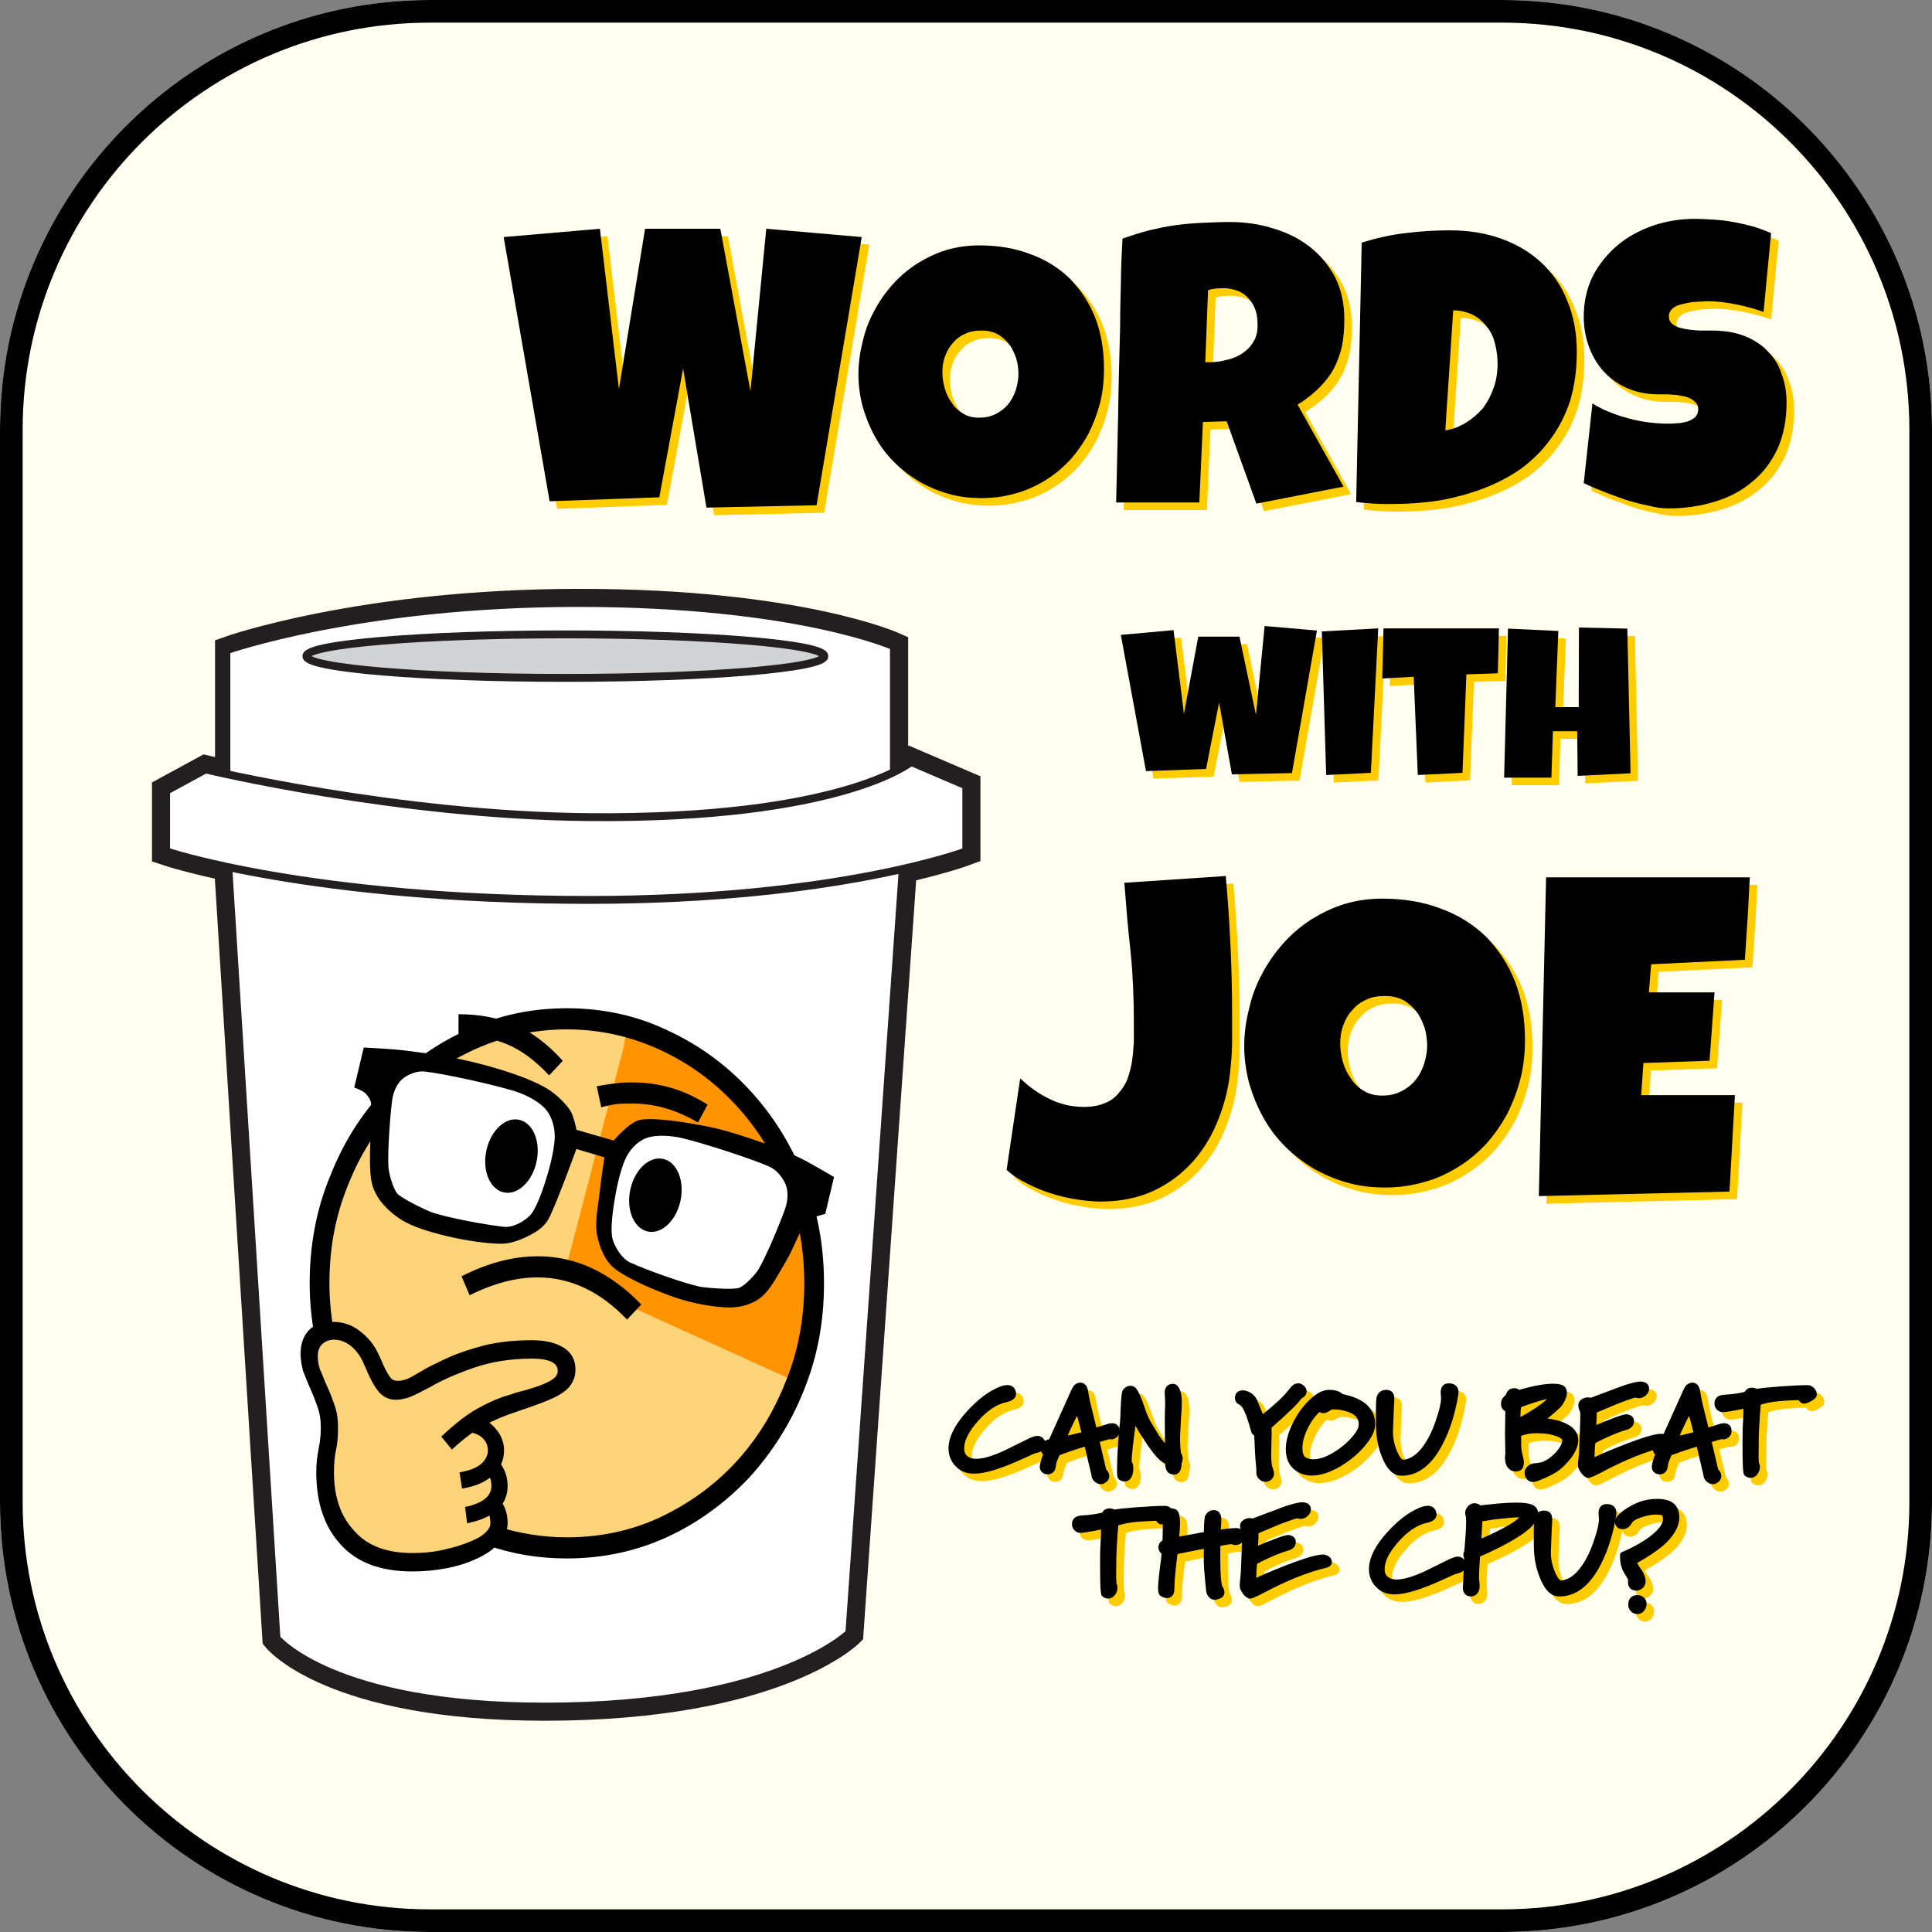 <?xml version="1.0" encoding="UTF-8" standalone="no"?>
<!DOCTYPE svg PUBLIC "-//W3C//DTD SVG 1.1//EN" "http://www.w3.org/Graphics/SVG/1.1/DTD/svg11.dtd">
<svg width="100%" height="100%" viewBox="0 0 1024 1024" version="1.1" xmlns="http://www.w3.org/2000/svg" xmlnsxlink="http://www.w3.org/1999/xlink" xmlspace="preserve" xmlnsserif="http://www.serif.com/" style="fill-rule:evenodd;clip-rule:evenodd;stroke-miterlimit:10;">
    <rect x="0" y="0" width="1024" height="1024" fill="#808080" stroke="none"/>
    <rect id="Artboard1" x="0" y="0" width="1024" height="1024" style="fill:none;"/>
    <g id="Artboard11" serifid="Artboard1">
        <g id="icon-wordplay">
            <path d="M1024,227.858C1024,102.1 921.9,0 796.142,0L227.858,0C102.1,0 0,102.1 0,227.858L0,796.142C0,921.9 102.1,1024 227.858,1024L796.142,1024C921.9,1024 1024,921.9 1024,796.142L1024,227.858Z" style="fill:rgb(255,255,240);"/>
            <path d="M1024,227.858L1024,796.142C1024,921.9 921.9,1024 796.142,1024L227.858,1024C102.1,1024 0,921.9 0,796.142L0,227.858C0,102.1 102.1,0 227.858,0L796.142,0C921.9,0 1024,102.1 1024,227.858ZM1012,227.858C1012,108.723 915.277,12 796.142,12L227.858,12C108.723,12 12,108.723 12,227.858L12,796.142C12,915.277 108.723,1012 227.858,1012L796.142,1012C915.277,1012 1012,915.277 1012,796.142L1012,227.858Z"/>
            <g transform="matrix(1,0,0,1,-2.27374e-13,26.293)">
                <g transform="matrix(1.337,0,0,1.337,-384.461,-98.772)">
                    <g>
                        <g transform="matrix(4.167,0,0,4.167,377.298,728.434)">
                            <path d="M0,-82.201L4.766,-5.944C4.766,-5.944 10.016,0.556 30.266,0.556C52.266,0.556 59.266,-6.444 59.266,-6.444L64.603,-82.757L0,-82.201Z" style="fill:white;fill-rule:nonzero;stroke:rgb(35,31,32);stroke-width:2.69px;"/>
                        </g>
                        <g transform="matrix(4.167,0,0,4.167,378.404,321.429)">
                            <path d="M0,10.612L0,-2.263C0,-2.263 12.625,-6.763 33.375,-6.763C54.125,-6.763 63.25,-2.638 63.25,-2.638L63.25,10.612C63.25,10.612 56.496,14.394 54,14.924C42.475,17.375 18.309,16.96 6.875,14.112C5.004,13.646 0,10.612 0,10.612Z" style="fill:white;fill-rule:nonzero;stroke:rgb(35,31,32);stroke-width:2.69px;"/>
                        </g>
                        <g transform="matrix(0,-4.167,-4.167,0,511.679,211.648)">
                            <path d="M-24.639,-24.639C-25.783,-24.639 -26.709,-13.608 -26.709,0.001C-26.709,13.608 -25.783,24.639 -24.639,24.639C-23.495,24.639 -22.569,13.608 -22.569,0.001C-22.569,-13.608 -23.495,-24.639 -24.639,-24.639" style="fill:rgb(209,211,212);fill-rule:nonzero;stroke:black;stroke-width:2.69px;stroke-linejoin:round;stroke-miterlimit:2;"/>
                        </g>
                        <g transform="matrix(0,-4.167,-4.167,0,511.679,211.648)">
                            <ellipse cx="-24.639" cy="0" rx="2.07" ry="24.639" style="fill:none;stroke:rgb(35,31,32);stroke-width:2.69px;"/>
                        </g>
                        <g transform="matrix(4.167,0,0,4.167,353.406,375.541)">
                            <path d="M0,3.875C0,3.875 13.625,8.5 40.25,8.5C63.875,8.5 76.125,3.875 76.125,3.875L76.125,-2.375L70.875,-4.625C70.875,-4.625 64.27,0.833 40.25,0.625C21.924,0.467 3.75,-3.917 3.75,-3.917L0,-1.875L0,3.875Z" style="fill:white;fill-rule:nonzero;stroke:rgb(35,31,32);stroke-width:2.69px;"/>
                        </g>
                        <g transform="matrix(4.167,0,0,4.167,377.298,728.434)">
                            <path d="M0,-82.201L4.766,-5.944C4.766,-5.944 10.016,0.556 30.266,0.556C52.266,0.556 59.266,-6.444 59.266,-6.444L64.603,-82.757L0,-82.201Z" style="fill:white;fill-rule:nonzero;stroke:rgb(35,31,32);stroke-width:0.75px;"/>
                        </g>
                        <g transform="matrix(4.167,0,0,4.167,378.404,321.429)">
                            <path d="M0,10.612L0,-2.263C0,-2.263 12.625,-6.763 33.375,-6.763C54.125,-6.763 63.25,-2.638 63.25,-2.638L63.25,10.612C63.25,10.612 56.496,14.394 54,14.924C42.475,17.375 18.309,16.96 6.875,14.112C5.004,13.646 0,10.612 0,10.612Z" style="fill:white;fill-rule:nonzero;stroke:rgb(35,31,32);stroke-width:0.75px;"/>
                        </g>
                        <g transform="matrix(0,-4.167,-4.167,0,511.679,211.648)">
                            <path d="M-24.639,-24.639C-25.783,-24.639 -26.709,-13.608 -26.709,0.001C-26.709,13.608 -25.783,24.639 -24.639,24.639C-23.495,24.639 -22.569,13.608 -22.569,0.001C-22.569,-13.608 -23.495,-24.639 -24.639,-24.639" style="fill:rgb(209,211,212);fill-rule:nonzero;"/>
                        </g>
                        <g transform="matrix(0,-4.167,-4.167,0,511.679,211.648)">
                            <ellipse cx="-24.639" cy="0" rx="2.07" ry="24.639" style="fill:none;stroke:rgb(35,31,32);stroke-width:0.75px;"/>
                        </g>
                        <g transform="matrix(4.167,0,0,4.167,353.406,375.541)">
                            <path d="M0,3.875C0,3.875 13.625,8.5 40.25,8.5C63.875,8.5 76.125,3.875 76.125,3.875L76.125,-2.375L70.875,-4.625C70.875,-4.625 64.27,0.833 40.25,0.625C21.924,0.467 3.75,-3.917 3.75,-3.917L0,-1.875L0,3.875Z" style="fill:white;fill-rule:nonzero;stroke:rgb(35,31,32);stroke-width:0.75px;"/>
                        </g>
                        <g transform="matrix(4.167,0,0,4.167,377.298,728.434)">
                            <path d="M0,-82.201L4.766,-5.944C4.766,-5.944 10.016,0.556 30.266,0.556C52.266,0.556 59.266,-6.444 59.266,-6.444L64.603,-82.757L0,-82.201Z" style="fill:white;fill-rule:nonzero;stroke:rgb(35,31,32);stroke-width:0.75px;"/>
                        </g>
                        <g transform="matrix(4.184,0,0,4.167,377.298,321.429)">
                            <path d="M0,10.612L0,-2.263C0,-2.263 12.625,-6.763 33.375,-6.763C54.125,-6.763 63.25,-2.638 63.25,-2.638L63.25,10.612C63.25,10.612 56.496,14.394 54,14.924C42.475,17.375 18.309,16.96 6.875,14.112C5.004,13.646 0,10.612 0,10.612Z" style="fill:white;fill-rule:nonzero;stroke:rgb(35,31,32);stroke-width:0.75px;"/>
                        </g>
                        <g transform="matrix(0,-4.167,-4.167,0,511.679,211.648)">
                            <path d="M-24.639,-24.639C-25.783,-24.639 -26.709,-13.608 -26.709,0.001C-26.709,13.608 -25.783,24.639 -24.639,24.639C-23.495,24.639 -22.569,13.608 -22.569,0.001C-22.569,-13.608 -23.495,-24.639 -24.639,-24.639" style="fill:rgb(209,211,212);fill-rule:nonzero;"/>
                        </g>
                        <g transform="matrix(0,-4.167,-4.167,0,511.679,211.648)">
                            <ellipse cx="-24.639" cy="0" rx="2.07" ry="24.639" style="fill:none;stroke:rgb(35,31,32);stroke-width:0.75px;"/>
                        </g>
                        <g transform="matrix(4.167,0,0,4.167,353.406,375.541)">
                            <path d="M0,3.875C0,3.875 13.625,8.5 40.25,8.5C63.875,8.5 76.125,3.875 76.125,3.875L76.125,-2.375L70.875,-4.625C70.875,-4.625 64.27,0.833 40.25,0.625C21.924,0.467 3.75,-3.917 3.75,-3.917L0,-1.875L0,3.875Z" style="fill:white;fill-rule:nonzero;stroke:rgb(35,31,32);stroke-width:0.75px;"/>
                        </g>
                    </g>
                    <g transform="matrix(1.565,0,0,0.654,-143.47,398.179)">
                        <g transform="matrix(1,0,0,2.56,5.993,-9.874)">
                            <circle cx="412.871" cy="102.146" r="63.356" style="fill:rgb(255,212,121);"/>
                        </g>
                        <g transform="matrix(1,0,0,2.56,8.52651e-14,-3.55271e-15)">
                            <path d="M418.864,94.462L433.354,42.596L434.108,38.718C483.464,51.307 481.644,103.589 482.22,104.175L476.028,121.281L435.712,104.175L418.864,94.462Z" style="fill:rgb(255,147,0);"/>
                        </g>
                        <g transform="matrix(1,0,0,2.56,8.52651e-14,-3.55271e-15)">
                            <path d="M359.018,110.35C349.289,113.467 359.557,129.395 359.557,129.395C359.557,129.395 357.334,153.466 364.229,158.618C376.749,167.971 399.896,161.644 399.896,161.644L397.316,130.908L359.018,110.35" style="fill:rgb(255,212,121);"/>
                        </g>
                        <g transform="matrix(0.936,0,0,2.396,246.202,-18.072)">
                            <g transform="matrix(137,0,0,137,96.385,159.556)">
                                <path d="M0.644,0.166C0.589,0.166 0.536,0.158 0.485,0.141L0.507,0.107C0.551,0.12 0.597,0.127 0.644,0.127C0.709,0.127 0.77,0.115 0.826,0.091C0.883,0.066 0.933,0.033 0.976,-0.01C1.019,-0.053 1.052,-0.103 1.076,-0.16C1.101,-0.216 1.113,-0.277 1.113,-0.342C1.113,-0.407 1.101,-0.467 1.076,-0.524C1.052,-0.581 1.019,-0.63 0.976,-0.673C0.933,-0.716 0.883,-0.75 0.826,-0.774C0.77,-0.798 0.709,-0.811 0.644,-0.811C0.579,-0.811 0.519,-0.798 0.462,-0.774C0.405,-0.75 0.355,-0.716 0.313,-0.673C0.27,-0.63 0.236,-0.581 0.212,-0.524C0.187,-0.467 0.175,-0.407 0.175,-0.342C0.175,-0.309 0.179,-0.277 0.185,-0.245L0.147,-0.235C0.144,-0.253 0.141,-0.27 0.139,-0.288C0.137,-0.306 0.136,-0.324 0.136,-0.342C0.136,-0.412 0.149,-0.478 0.176,-0.539C0.202,-0.601 0.238,-0.655 0.285,-0.701C0.331,-0.748 0.385,-0.784 0.447,-0.81C0.508,-0.837 0.574,-0.85 0.644,-0.85C0.714,-0.85 0.78,-0.837 0.841,-0.81C0.902,-0.784 0.956,-0.748 1.003,-0.701C1.049,-0.655 1.086,-0.601 1.112,-0.539C1.139,-0.478 1.152,-0.412 1.152,-0.342C1.152,-0.271 1.139,-0.206 1.112,-0.144C1.086,-0.083 1.049,-0.029 1.003,0.018C0.956,0.064 0.902,0.101 0.841,0.127C0.78,0.153 0.714,0.166 0.644,0.166ZM0.339,0.19C0.277,0.19 0.23,0.174 0.198,0.141C0.165,0.108 0.149,0.063 0.149,0.006C0.149,-0.009 0.151,-0.024 0.154,-0.038C0.157,-0.052 0.158,-0.064 0.158,-0.075C0.158,-0.09 0.156,-0.103 0.151,-0.115C0.147,-0.126 0.142,-0.138 0.137,-0.148C0.132,-0.159 0.127,-0.17 0.123,-0.18C0.12,-0.191 0.118,-0.201 0.118,-0.212C0.118,-0.229 0.123,-0.244 0.134,-0.255C0.145,-0.266 0.161,-0.271 0.18,-0.271C0.2,-0.271 0.219,-0.266 0.235,-0.254C0.252,-0.242 0.265,-0.227 0.274,-0.207L0.278,-0.199C0.284,-0.185 0.29,-0.175 0.294,-0.17C0.298,-0.164 0.303,-0.162 0.31,-0.162C0.316,-0.162 0.322,-0.163 0.33,-0.166C0.337,-0.169 0.346,-0.174 0.357,-0.18C0.371,-0.188 0.389,-0.196 0.41,-0.205C0.431,-0.214 0.455,-0.221 0.483,-0.228C0.511,-0.234 0.542,-0.237 0.575,-0.237C0.602,-0.237 0.623,-0.232 0.638,-0.223C0.653,-0.214 0.661,-0.201 0.661,-0.183C0.661,-0.172 0.658,-0.163 0.652,-0.155C0.647,-0.147 0.636,-0.139 0.621,-0.132C0.606,-0.125 0.583,-0.117 0.554,-0.108L0.542,-0.104C0.522,-0.098 0.502,-0.09 0.483,-0.081C0.463,-0.071 0.441,-0.056 0.417,-0.035L0.396,-0.059C0.423,-0.083 0.448,-0.101 0.47,-0.112C0.493,-0.124 0.514,-0.132 0.534,-0.137L0.543,-0.14C0.573,-0.147 0.595,-0.154 0.607,-0.16C0.62,-0.166 0.626,-0.172 0.626,-0.18C0.626,-0.188 0.622,-0.193 0.614,-0.197C0.605,-0.201 0.592,-0.203 0.575,-0.203C0.532,-0.203 0.494,-0.197 0.46,-0.186C0.426,-0.175 0.397,-0.163 0.373,-0.15C0.357,-0.142 0.344,-0.136 0.334,-0.132C0.324,-0.129 0.315,-0.127 0.306,-0.127C0.294,-0.127 0.284,-0.131 0.275,-0.139C0.267,-0.147 0.257,-0.162 0.247,-0.185L0.243,-0.193C0.237,-0.207 0.229,-0.217 0.218,-0.226C0.207,-0.234 0.196,-0.238 0.184,-0.238C0.175,-0.238 0.167,-0.235 0.161,-0.23C0.155,-0.225 0.152,-0.217 0.152,-0.207C0.152,-0.2 0.153,-0.193 0.156,-0.184C0.16,-0.176 0.163,-0.168 0.167,-0.159C0.173,-0.147 0.179,-0.134 0.184,-0.12C0.19,-0.106 0.192,-0.091 0.192,-0.075C0.192,-0.06 0.191,-0.047 0.188,-0.034C0.185,-0.022 0.184,-0.008 0.184,0.007C0.184,0.052 0.197,0.088 0.224,0.115C0.25,0.143 0.289,0.156 0.339,0.156C0.362,0.156 0.385,0.154 0.409,0.148C0.432,0.143 0.452,0.136 0.469,0.128C0.485,0.119 0.493,0.11 0.493,0.101C0.493,0.097 0.492,0.093 0.492,0.09C0.491,0.087 0.489,0.084 0.487,0.08L0.509,0.054C0.521,0.067 0.527,0.082 0.527,0.101C0.527,0.114 0.521,0.127 0.511,0.137C0.5,0.148 0.486,0.158 0.467,0.166C0.449,0.174 0.429,0.18 0.407,0.184C0.385,0.188 0.362,0.19 0.339,0.19ZM0.447,0.101L0.443,0.071C0.478,0.064 0.495,0.051 0.495,0.032C0.495,0.022 0.492,0.014 0.486,0.008L0.502,-0.02C0.51,-0.015 0.515,-0.007 0.52,0.002C0.525,0.012 0.527,0.022 0.527,0.032C0.527,0.05 0.52,0.065 0.507,0.076C0.493,0.088 0.474,0.096 0.447,0.101ZM0.437,0.037L0.432,0.007C0.451,0.004 0.465,-0.001 0.474,-0.008C0.483,-0.015 0.488,-0.024 0.488,-0.033C0.488,-0.042 0.485,-0.049 0.479,-0.055C0.473,-0.061 0.464,-0.065 0.453,-0.067L0.46,-0.096C0.477,-0.094 0.491,-0.087 0.502,-0.075C0.514,-0.063 0.52,-0.049 0.52,-0.033C0.52,-0.015 0.512,0 0.498,0.012C0.484,0.025 0.463,0.033 0.437,0.037ZM0.763,-0.275C0.71,-0.327 0.651,-0.353 0.586,-0.353C0.544,-0.353 0.499,-0.342 0.452,-0.32L0.436,-0.355C0.488,-0.38 0.539,-0.392 0.587,-0.392C0.662,-0.392 0.73,-0.362 0.791,-0.303L0.763,-0.275ZM0.489,-0.547C0.472,-0.547 0.457,-0.554 0.445,-0.568C0.433,-0.583 0.427,-0.6 0.427,-0.62C0.427,-0.64 0.433,-0.658 0.445,-0.672C0.457,-0.687 0.472,-0.694 0.489,-0.694C0.506,-0.694 0.52,-0.687 0.532,-0.672C0.544,-0.658 0.55,-0.64 0.55,-0.62C0.55,-0.6 0.544,-0.583 0.532,-0.569C0.521,-0.554 0.506,-0.547 0.489,-0.547ZM0.609,-0.726C0.582,-0.753 0.555,-0.772 0.527,-0.783C0.5,-0.794 0.467,-0.8 0.43,-0.8L0.43,-0.839C0.472,-0.839 0.51,-0.832 0.542,-0.819C0.575,-0.806 0.606,-0.784 0.636,-0.753L0.609,-0.726ZM0.796,-0.464C0.779,-0.464 0.765,-0.471 0.753,-0.485C0.741,-0.5 0.735,-0.517 0.735,-0.537C0.735,-0.557 0.741,-0.575 0.753,-0.589C0.765,-0.604 0.779,-0.611 0.796,-0.611C0.813,-0.611 0.828,-0.604 0.84,-0.589C0.852,-0.575 0.858,-0.557 0.858,-0.537C0.858,-0.517 0.852,-0.5 0.84,-0.486C0.828,-0.471 0.814,-0.464 0.796,-0.464ZM0.903,-0.639C0.861,-0.662 0.819,-0.674 0.774,-0.674C0.763,-0.674 0.752,-0.674 0.741,-0.673C0.731,-0.671 0.721,-0.67 0.712,-0.667L0.703,-0.706C0.715,-0.708 0.727,-0.71 0.738,-0.711C0.75,-0.713 0.762,-0.713 0.774,-0.713C0.826,-0.713 0.875,-0.7 0.922,-0.672L0.903,-0.639Z" style="fill-rule:nonzero;"/>
                            </g>
                        </g>
                        <g transform="matrix(0.846,0.55,-0.215,2.165,116.837,-515.9)">
                            <g transform="matrix(0.781,0,0,0.781,227.888,159.459)">
                                <path d="M164.996,57.645L179.966,51.709L220.064,52.34L231.034,60.119L231.034,91.859L224.04,100.017L204.829,104.647L185.578,103.906L172.093,98.498L167.436,81.374L164.996,57.645" style="fill:white;stroke:white;stroke-width:2.33px;stroke-linecap:round;stroke-linejoin:round;stroke-miterlimit:1.5;"/>
                                <path d="M259.504,55.343L278.516,51.32L321.324,53.716L323.321,61.841L318.722,88.948L309.881,101.769L298.259,104.647L276.168,103.906L260.289,100.017L252.859,83.959L252.859,66.903L259.504,55.343Z" style="fill:white;stroke:white;stroke-width:2.33px;stroke-linecap:round;stroke-linejoin:round;stroke-miterlimit:1.5;"/>
                                <path d="M236.535,60.683L250.852,60.913C250.852,60.913 254.973,52.997 258.785,51.43C264.184,49.212 275.381,48.159 283.25,47.599C290.815,47.06 299.98,47.717 305.998,48.068C310.478,48.33 314.945,48.909 319.36,49.709C323.915,50.535 333.326,53.022 333.326,53.022L333.326,66.262C333.326,66.262 328.374,68.655 327.192,70.939C325.514,74.183 324.869,80.886 323.256,85.725C321.64,90.571 320.158,96.571 317.496,100.017C315.042,103.194 311.161,105.36 307.283,106.4C302.216,107.759 293.837,108.543 287.091,108.17C279.56,107.755 267.803,106.262 262.098,103.906C257.932,102.186 254.802,98.102 252.859,94.035C250.865,89.861 250.78,83.3 250.13,78.862C249.575,75.064 248.963,67.405 248.963,67.405L238.141,67.161C238.141,67.161 235.618,87.737 234.138,93.213C233.41,95.907 231.369,98.187 229.263,100.017C226.844,102.119 223.243,104.827 219.628,105.823C214.588,107.211 205.535,108.178 199.022,108.344C192.847,108.502 185.709,108.463 180.552,106.822C175.79,105.306 170.864,102.65 168.083,98.498C165.056,93.977 163.683,84.347 162.387,79.697C161.552,76.701 161.165,72.607 160.311,70.599C159.756,69.297 158.496,68.285 157.258,67.649C156.021,67.013 152.883,66.784 152.883,66.784L152.883,52.446C152.883,52.446 162.76,50.386 167.755,49.709C173.826,48.887 182.44,47.864 189.306,47.511C195.846,47.174 203.311,47.223 208.952,47.589C213.727,47.9 219.225,48.535 223.149,49.709C226.522,50.719 230.262,52.804 232.493,54.633C234.369,56.171 236.535,60.683 236.535,60.683ZM309.275,55.465C302.345,54.412 282.946,53.544 275.104,53.833C270.669,53.996 265.315,55.094 262.223,57.201C259.23,59.241 257.181,62.906 256.557,66.475C255.746,71.116 255.948,77.393 256.358,82.048C256.636,85.203 257.329,91.825 259.015,94.403C260.701,96.981 264.031,100.028 267.476,100.517C274.65,101.536 287.253,102.495 294.124,102.242C296.391,102.158 306.855,100.29 308.698,98.998C310.541,97.706 313.353,93.195 314.119,90.766C315.744,85.613 317.853,73.511 318.447,68.075C318.74,65.386 318.207,62.255 316.679,60.154C315.15,58.052 312.163,55.905 309.275,55.465ZM176.793,54.965C173.905,55.404 170.917,57.552 169.389,59.653C167.86,61.755 167.327,64.885 167.621,67.575C168.214,73.01 170.324,85.112 171.948,90.266C172.714,92.695 175.527,97.206 177.369,98.498C179.212,99.79 189.676,101.658 191.944,101.742C198.814,101.995 211.417,101.036 218.592,100.017C222.037,99.528 225.366,96.481 227.052,93.903C228.739,91.324 229.432,84.702 229.709,81.548C230.119,76.893 230.321,70.616 229.51,65.975C228.887,62.406 226.837,58.741 223.844,56.701C220.753,54.594 215.398,53.496 210.964,53.333C203.122,53.043 183.722,53.912 176.793,54.965Z"/>
                            </g>
                            <g>
                                <g transform="matrix(1,0,0,1,0,125.01)">
                                    <ellipse cx="396.095" cy="93.406" rx="7.433" ry="10.103"/>
                                </g>
                                <g transform="matrix(1,0,0,1,43.094,125.01)">
                                    <ellipse cx="396.095" cy="93.406" rx="7.433" ry="10.103"/>
                                </g>
                            </g>
                        </g>
                    </g>
                </g>
                <g transform="matrix(1.447,0,0,1.447,-57.06,-37.748)">
                    <g transform="matrix(145.085,0,0,145.085,226.394,195.886)">
                        <path d="M0.906,-0.678L0.792,-0.001L0.514,0.005L0.455,-0.346L0.395,-0.021L0.118,-0.011L0.002,-0.678L0.245,-0.699L0.293,-0.294L0.359,-0.699L0.549,-0.699L0.625,-0.289L0.665,-0.699L0.906,-0.678Z" style="fill:rgb(255,204,0);fill-rule:nonzero;"/>
                    </g>
                    <g transform="matrix(145.085,0,0,145.085,355.468,195.886)">
                        <path d="M0.628,-0.345C0.628,-0.315 0.625,-0.287 0.618,-0.259C0.611,-0.232 0.601,-0.206 0.589,-0.182C0.576,-0.158 0.56,-0.135 0.542,-0.115C0.523,-0.095 0.503,-0.078 0.48,-0.064C0.457,-0.05 0.432,-0.038 0.405,-0.031C0.378,-0.023 0.349,-0.019 0.319,-0.019C0.29,-0.019 0.262,-0.022 0.235,-0.03C0.209,-0.037 0.184,-0.048 0.161,-0.061C0.138,-0.075 0.117,-0.091 0.098,-0.11C0.079,-0.129 0.063,-0.15 0.05,-0.174C0.037,-0.197 0.027,-0.222 0.019,-0.249C0.012,-0.275 0.008,-0.303 0.008,-0.332C0.008,-0.36 0.012,-0.388 0.019,-0.415C0.025,-0.442 0.035,-0.468 0.048,-0.492C0.061,-0.516 0.076,-0.538 0.095,-0.559C0.113,-0.579 0.133,-0.596 0.156,-0.611C0.179,-0.625 0.203,-0.637 0.229,-0.645C0.256,-0.653 0.284,-0.657 0.313,-0.657C0.36,-0.657 0.403,-0.65 0.442,-0.635C0.481,-0.621 0.514,-0.6 0.542,-0.573C0.569,-0.545 0.591,-0.512 0.606,-0.474C0.621,-0.435 0.628,-0.392 0.628,-0.345ZM0.412,-0.332C0.412,-0.346 0.41,-0.36 0.406,-0.373C0.401,-0.386 0.396,-0.398 0.388,-0.408C0.38,-0.418 0.37,-0.427 0.359,-0.433C0.347,-0.439 0.334,-0.442 0.319,-0.442C0.304,-0.442 0.29,-0.44 0.278,-0.434C0.266,-0.429 0.255,-0.421 0.247,-0.411C0.238,-0.402 0.232,-0.391 0.227,-0.378C0.222,-0.365 0.22,-0.351 0.22,-0.337C0.22,-0.323 0.222,-0.31 0.226,-0.296C0.23,-0.282 0.236,-0.27 0.244,-0.259C0.251,-0.248 0.261,-0.239 0.273,-0.232C0.284,-0.225 0.298,-0.222 0.313,-0.222C0.328,-0.222 0.342,-0.225 0.354,-0.231C0.366,-0.237 0.377,-0.245 0.385,-0.255C0.394,-0.265 0.4,-0.277 0.405,-0.291C0.409,-0.304 0.412,-0.318 0.412,-0.332Z" style="fill:rgb(255,204,0);fill-rule:nonzero;"/>
                    </g>
                    <g transform="matrix(145.085,0,0,145.085,447.988,195.886)">
                        <path d="M0.597,-0.471C0.597,-0.445 0.595,-0.422 0.591,-0.402C0.586,-0.381 0.579,-0.362 0.57,-0.345C0.56,-0.327 0.548,-0.312 0.533,-0.297C0.518,-0.282 0.5,-0.268 0.479,-0.255L0.595,-0.048L0.375,-0.005L0.3,-0.213L0.24,-0.211L0.231,-0.008L0.021,-0.008C0.023,-0.082 0.024,-0.156 0.026,-0.229C0.027,-0.303 0.029,-0.377 0.031,-0.451C0.031,-0.489 0.032,-0.526 0.033,-0.563C0.033,-0.599 0.035,-0.636 0.037,-0.674C0.059,-0.682 0.082,-0.689 0.104,-0.695C0.126,-0.7 0.148,-0.705 0.171,-0.708C0.193,-0.711 0.216,-0.713 0.239,-0.714C0.261,-0.715 0.285,-0.716 0.309,-0.716C0.346,-0.716 0.382,-0.711 0.417,-0.7C0.451,-0.69 0.482,-0.675 0.509,-0.654C0.535,-0.634 0.557,-0.608 0.573,-0.578C0.589,-0.547 0.597,-0.511 0.597,-0.471ZM0.378,-0.455C0.378,-0.469 0.377,-0.481 0.373,-0.493C0.369,-0.504 0.364,-0.514 0.356,-0.522C0.349,-0.531 0.34,-0.537 0.329,-0.542C0.318,-0.546 0.305,-0.549 0.291,-0.549C0.284,-0.549 0.278,-0.548 0.271,-0.548C0.265,-0.547 0.259,-0.546 0.253,-0.544L0.246,-0.362L0.257,-0.362C0.271,-0.362 0.286,-0.364 0.3,-0.368C0.315,-0.371 0.328,-0.377 0.339,-0.384C0.351,-0.392 0.36,-0.401 0.367,-0.413C0.375,-0.425 0.378,-0.439 0.378,-0.455Z" style="fill:rgb(255,204,0);fill-rule:nonzero;"/>
                    </g>
                    <g transform="matrix(145.085,0,0,145.085,535.904,195.886)">
                        <path d="M0.578,-0.388C0.578,-0.342 0.572,-0.301 0.561,-0.264C0.549,-0.228 0.532,-0.195 0.511,-0.167C0.49,-0.138 0.465,-0.114 0.437,-0.093C0.408,-0.073 0.376,-0.056 0.341,-0.043C0.307,-0.03 0.27,-0.02 0.231,-0.013C0.192,-0.007 0.152,-0.004 0.111,-0.004C0.096,-0.004 0.081,-0.004 0.066,-0.005C0.052,-0.006 0.037,-0.007 0.021,-0.009L0.035,-0.664C0.071,-0.675 0.108,-0.684 0.146,-0.688C0.184,-0.693 0.221,-0.695 0.259,-0.695C0.305,-0.695 0.348,-0.688 0.387,-0.674C0.426,-0.66 0.46,-0.64 0.488,-0.614C0.517,-0.587 0.539,-0.555 0.554,-0.517C0.57,-0.479 0.578,-0.436 0.578,-0.388ZM0.378,-0.356C0.378,-0.374 0.376,-0.391 0.372,-0.407C0.368,-0.424 0.362,-0.438 0.352,-0.45C0.343,-0.463 0.331,-0.473 0.317,-0.481C0.303,-0.488 0.285,-0.493 0.266,-0.493L0.246,-0.19C0.266,-0.193 0.283,-0.2 0.299,-0.21C0.315,-0.22 0.329,-0.232 0.341,-0.246C0.352,-0.261 0.361,-0.277 0.367,-0.295C0.374,-0.312 0.377,-0.331 0.378,-0.35L0.378,-0.356Z" style="fill:rgb(255,204,0);fill-rule:nonzero;"/>
                    </g>
                    <g transform="matrix(145.085,0,0,145.085,620.418,195.886)">
                        <path d="M0.525,-0.26C0.525,-0.215 0.517,-0.176 0.502,-0.143C0.486,-0.109 0.465,-0.082 0.438,-0.06C0.411,-0.037 0.38,-0.021 0.344,-0.01C0.308,0.001 0.269,0.007 0.228,0.007C0.212,0.007 0.195,0.005 0.176,0C0.156,-0.004 0.137,-0.009 0.118,-0.015C0.098,-0.022 0.079,-0.029 0.061,-0.036C0.043,-0.043 0.027,-0.05 0.013,-0.057L0.035,-0.258C0.062,-0.241 0.093,-0.229 0.127,-0.22C0.16,-0.211 0.194,-0.207 0.226,-0.207C0.232,-0.207 0.24,-0.207 0.249,-0.208C0.257,-0.208 0.266,-0.21 0.274,-0.212C0.282,-0.215 0.288,-0.218 0.294,-0.223C0.299,-0.228 0.302,-0.235 0.302,-0.244C0.302,-0.25 0.3,-0.256 0.296,-0.26C0.292,-0.264 0.287,-0.268 0.281,-0.271C0.275,-0.274 0.268,-0.276 0.26,-0.277C0.252,-0.279 0.245,-0.28 0.237,-0.28C0.23,-0.281 0.223,-0.281 0.216,-0.281L0.201,-0.281C0.173,-0.281 0.147,-0.286 0.124,-0.296C0.101,-0.306 0.082,-0.319 0.065,-0.337C0.049,-0.354 0.036,-0.375 0.027,-0.399C0.018,-0.423 0.013,-0.449 0.013,-0.477C0.013,-0.515 0.021,-0.549 0.036,-0.58C0.052,-0.61 0.073,-0.636 0.098,-0.657C0.124,-0.679 0.154,-0.695 0.188,-0.707C0.221,-0.718 0.256,-0.724 0.292,-0.724C0.307,-0.724 0.324,-0.723 0.341,-0.722C0.358,-0.721 0.375,-0.719 0.391,-0.716C0.408,-0.713 0.424,-0.709 0.44,-0.705C0.456,-0.7 0.472,-0.694 0.486,-0.688L0.467,-0.489C0.445,-0.497 0.422,-0.503 0.398,-0.508C0.373,-0.513 0.35,-0.516 0.327,-0.516C0.322,-0.516 0.317,-0.516 0.31,-0.515C0.304,-0.515 0.297,-0.515 0.289,-0.514C0.282,-0.513 0.275,-0.512 0.267,-0.51C0.26,-0.509 0.253,-0.506 0.247,-0.504C0.241,-0.501 0.236,-0.497 0.233,-0.493C0.229,-0.488 0.228,-0.483 0.228,-0.477C0.228,-0.469 0.231,-0.464 0.236,-0.459C0.241,-0.455 0.248,-0.451 0.256,-0.449C0.264,-0.447 0.272,-0.445 0.282,-0.444C0.292,-0.443 0.301,-0.442 0.311,-0.442C0.32,-0.442 0.329,-0.442 0.337,-0.442C0.345,-0.442 0.352,-0.442 0.357,-0.441C0.383,-0.44 0.406,-0.434 0.427,-0.425C0.448,-0.415 0.466,-0.403 0.48,-0.387C0.495,-0.372 0.506,-0.353 0.513,-0.331C0.521,-0.31 0.525,-0.286 0.525,-0.26Z" style="fill:rgb(255,204,0);fill-rule:nonzero;"/>
                    </g>
                </g>
                <g transform="matrix(1.447,0,0,1.447,188.702,173.562)">
                    <g transform="matrix(79.451,0,0,79.451,282.664,149.481)">
                        <path d="M0.907,-0.678L0.792,-0.021L0.515,-0.015L0.456,-0.346L0.396,-0.04L0.119,-0.03L0.003,-0.658L0.246,-0.68L0.294,-0.294L0.36,-0.65L0.55,-0.65L0.626,-0.289L0.666,-0.699L0.907,-0.678Z" style="fill:rgb(255,204,0);fill-rule:nonzero;"/>
                    </g>
                    <g transform="matrix(79.451,0,0,79.451,354.939,149.481)">
                        <path d="M0.28,-0.688L0.246,-0.022L0.04,-0.012L0.02,-0.674L0.28,-0.688Z" style="fill:rgb(255,204,0);fill-rule:nonzero;"/>
                    </g>
                    <g transform="matrix(79.451,0,0,79.451,378.332,149.481)">
                        <path d="M0.542,-0.688L0.537,-0.481L0.392,-0.476L0.374,-0.022L0.168,-0.012L0.149,-0.465L0.004,-0.457L0.01,-0.688L0.542,-0.688Z" style="fill:rgb(255,204,0);fill-rule:nonzero;"/>
                    </g>
                    <g transform="matrix(79.451,0,0,79.451,421.626,149.481)">
                        <path d="M0.604,-0.02L0.36,-0.008L0.358,-0.214L0.246,-0.214L0.239,-0L0.021,-0L0.039,-0.687L0.271,-0.676L0.257,-0.325L0.365,-0.325L0.366,-0.692L0.589,-0.687L0.604,-0.02Z" style="fill:rgb(255,204,0);fill-rule:nonzero;"/>
                    </g>
                </g>
                <g transform="matrix(1.64,0,0,1.64,155.147,288.972)">
                    <g transform="matrix(146.334,0,0,146.334,234.182,196.769)">
                        <path d="M0.491,-0.402L0.491,-0.345C0.491,-0.326 0.49,-0.307 0.488,-0.288C0.485,-0.247 0.476,-0.209 0.462,-0.173C0.448,-0.136 0.429,-0.104 0.405,-0.077C0.381,-0.05 0.352,-0.028 0.318,-0.012C0.284,0.004 0.244,0.012 0.2,0.012C0.183,0.012 0.165,0.01 0.146,0.007C0.128,0.004 0.109,0 0.091,-0.006C0.072,-0.012 0.055,-0.019 0.038,-0.028C0.021,-0.036 0.006,-0.046 -0.007,-0.058L0.023,-0.26C0.043,-0.241 0.064,-0.226 0.087,-0.215C0.111,-0.203 0.136,-0.197 0.164,-0.197C0.182,-0.197 0.197,-0.2 0.209,-0.205C0.222,-0.21 0.232,-0.217 0.24,-0.227C0.248,-0.236 0.255,-0.246 0.26,-0.259C0.264,-0.271 0.268,-0.284 0.27,-0.298C0.272,-0.311 0.273,-0.326 0.274,-0.34C0.274,-0.355 0.274,-0.369 0.274,-0.384C0.274,-0.436 0.272,-0.487 0.267,-0.538C0.261,-0.59 0.257,-0.641 0.253,-0.692L0.477,-0.707C0.486,-0.605 0.491,-0.504 0.491,-0.402Z" style="fill:rgb(255,204,0);fill-rule:nonzero;"/>
                    </g>
                    <g transform="matrix(146.334,0,0,146.334,308.778,196.769)">
                        <path d="M0.628,-0.345C0.628,-0.315 0.625,-0.287 0.618,-0.259C0.611,-0.232 0.601,-0.206 0.589,-0.182C0.576,-0.158 0.56,-0.135 0.542,-0.115C0.523,-0.095 0.503,-0.078 0.48,-0.064C0.457,-0.05 0.432,-0.038 0.405,-0.031C0.378,-0.023 0.349,-0.019 0.319,-0.019C0.29,-0.019 0.262,-0.022 0.235,-0.03C0.209,-0.037 0.184,-0.048 0.161,-0.061C0.138,-0.075 0.117,-0.091 0.098,-0.11C0.079,-0.129 0.063,-0.15 0.05,-0.174C0.037,-0.197 0.027,-0.222 0.019,-0.249C0.012,-0.275 0.008,-0.303 0.008,-0.332C0.008,-0.36 0.012,-0.388 0.019,-0.415C0.025,-0.442 0.035,-0.468 0.048,-0.492C0.061,-0.516 0.076,-0.538 0.095,-0.559C0.113,-0.579 0.133,-0.596 0.156,-0.611C0.179,-0.625 0.203,-0.637 0.229,-0.645C0.256,-0.653 0.284,-0.657 0.313,-0.657C0.36,-0.657 0.403,-0.65 0.442,-0.635C0.481,-0.621 0.514,-0.6 0.542,-0.573C0.569,-0.545 0.591,-0.512 0.606,-0.474C0.621,-0.435 0.628,-0.392 0.628,-0.345ZM0.412,-0.332C0.412,-0.346 0.41,-0.36 0.406,-0.373C0.401,-0.386 0.396,-0.398 0.388,-0.408C0.38,-0.418 0.37,-0.427 0.359,-0.433C0.347,-0.439 0.334,-0.442 0.319,-0.442C0.304,-0.442 0.29,-0.44 0.278,-0.434C0.266,-0.429 0.255,-0.421 0.247,-0.411C0.238,-0.402 0.232,-0.391 0.227,-0.378C0.222,-0.365 0.22,-0.351 0.22,-0.337C0.22,-0.323 0.222,-0.31 0.226,-0.296C0.23,-0.282 0.236,-0.27 0.244,-0.259C0.251,-0.248 0.261,-0.239 0.273,-0.232C0.284,-0.225 0.298,-0.222 0.313,-0.222C0.328,-0.222 0.342,-0.225 0.354,-0.231C0.366,-0.237 0.377,-0.245 0.385,-0.255C0.394,-0.265 0.4,-0.277 0.405,-0.291C0.409,-0.304 0.412,-0.318 0.412,-0.332Z" style="fill:rgb(255,204,0);fill-rule:nonzero;"/>
                    </g>
                    <g transform="matrix(146.334,0,0,146.334,402.094,196.769)">
                        <path d="M0.487,-0.704C0.485,-0.674 0.484,-0.643 0.482,-0.613C0.48,-0.583 0.478,-0.553 0.476,-0.522L0.269,-0.512L0.264,-0.45L0.409,-0.45L0.398,-0.299L0.252,-0.294L0.247,-0.223L0.454,-0.223C0.452,-0.187 0.45,-0.151 0.448,-0.116C0.446,-0.081 0.444,-0.045 0.442,-0.01L0.021,-0L0.037,-0.704L0.487,-0.704Z" style="fill:rgb(255,204,0);fill-rule:nonzero;"/>
                    </g>
                </g>
            </g>
        </g>
        <g transform="matrix(1.447,0,0,1.447,201.472,602.575)">
            <g transform="matrix(44.216,0,0,44.216,211.532,125.496)">
                <path d="M0.762,-0.249C0.766,-0.242 0.768,-0.235 0.768,-0.228C0.768,-0.205 0.745,-0.188 0.699,-0.179C0.693,-0.178 0.663,-0.165 0.608,-0.139C0.424,-0.054 0.289,-0.011 0.202,-0.011C0.154,-0.011 0.116,-0.022 0.087,-0.044C0.037,-0.083 0.012,-0.133 0.012,-0.194C0.012,-0.281 0.061,-0.378 0.158,-0.485C0.245,-0.581 0.332,-0.647 0.419,-0.682C0.442,-0.691 0.461,-0.695 0.476,-0.695C0.496,-0.695 0.509,-0.687 0.516,-0.672C0.52,-0.663 0.522,-0.655 0.522,-0.648C0.522,-0.626 0.501,-0.611 0.459,-0.602C0.376,-0.584 0.294,-0.53 0.213,-0.439C0.132,-0.348 0.092,-0.267 0.092,-0.195C0.092,-0.16 0.103,-0.132 0.126,-0.113C0.149,-0.094 0.179,-0.084 0.217,-0.084C0.276,-0.084 0.356,-0.107 0.459,-0.154C0.528,-0.188 0.597,-0.222 0.666,-0.256C0.693,-0.268 0.712,-0.274 0.723,-0.274C0.74,-0.274 0.753,-0.266 0.762,-0.249Z" style="fill:rgb(255,204,0);fill-rule:nonzero;stroke:rgb(255,204,0);stroke-width:0.05px;stroke-linejoin:round;stroke-miterlimit:2;"/>
            </g>
            <g transform="matrix(44.216,0,0,44.216,244.428,125.496)">
                <path d="M0.572,-0.297L0.466,-0.266L0.526,-0.009C0.542,0.006 0.55,0.021 0.55,0.035C0.55,0.05 0.541,0.062 0.522,0.072C0.517,0.075 0.512,0.076 0.506,0.076C0.493,0.076 0.481,0.071 0.47,0.061C0.458,0.05 0.452,0.039 0.453,0.027L0.39,-0.241C0.331,-0.224 0.283,-0.208 0.244,-0.195C0.223,-0.188 0.19,-0.176 0.145,-0.159C0.124,-0.116 0.113,-0.087 0.11,-0.07C0.109,-0.059 0.107,-0.047 0.104,-0.035C0.101,-0.023 0.095,-0.015 0.085,-0.01C0.078,-0.007 0.071,-0.005 0.064,-0.005C0.045,-0.005 0.032,-0.014 0.025,-0.031C0.021,-0.048 0.031,-0.089 0.056,-0.154C0.04,-0.161 0.032,-0.174 0.032,-0.193C0.032,-0.199 0.033,-0.206 0.035,-0.213C0.039,-0.23 0.059,-0.242 0.095,-0.25L0.287,-0.676C0.299,-0.702 0.315,-0.715 0.336,-0.715C0.356,-0.715 0.369,-0.699 0.375,-0.666C0.377,-0.647 0.384,-0.608 0.397,-0.551C0.404,-0.526 0.421,-0.454 0.45,-0.337L0.567,-0.373C0.578,-0.377 0.587,-0.379 0.596,-0.379C0.622,-0.379 0.635,-0.366 0.635,-0.341C0.635,-0.329 0.631,-0.318 0.623,-0.309C0.614,-0.3 0.603,-0.295 0.588,-0.295C0.583,-0.295 0.577,-0.296 0.572,-0.297ZM0.373,-0.312C0.354,-0.395 0.334,-0.468 0.314,-0.531C0.285,-0.476 0.264,-0.434 0.249,-0.403C0.234,-0.372 0.213,-0.326 0.188,-0.267C0.267,-0.283 0.328,-0.298 0.373,-0.312Z" style="fill:rgb(255,204,0);fill-rule:nonzero;stroke:rgb(255,204,0);stroke-width:0.05px;stroke-linejoin:round;stroke-miterlimit:2;"/>
            </g>
            <g transform="matrix(44.216,0,0,44.216,271.622,125.496)">
                <path d="M0.536,-0.569C0.535,-0.545 0.534,-0.514 0.531,-0.475C0.528,-0.436 0.527,-0.412 0.527,-0.404C0.527,-0.393 0.526,-0.375 0.524,-0.348C0.522,-0.321 0.521,-0.297 0.521,-0.276C0.521,-0.237 0.524,-0.193 0.53,-0.145C0.539,-0.137 0.543,-0.126 0.543,-0.111C0.543,-0.099 0.54,-0.087 0.533,-0.076C0.534,-0.057 0.532,-0.041 0.528,-0.03C0.521,-0.009 0.508,-0 0.489,-0.003C0.458,-0.007 0.445,-0.033 0.45,-0.081C0.433,-0.092 0.419,-0.101 0.407,-0.108C0.376,-0.127 0.318,-0.201 0.235,-0.332C0.213,-0.367 0.189,-0.412 0.163,-0.467C0.134,-0.261 0.12,-0.136 0.12,-0.091C0.12,-0.082 0.121,-0.077 0.122,-0.076C0.13,-0.067 0.134,-0.05 0.134,-0.026C0.134,-0.005 0.13,0.013 0.123,0.028C0.115,0.045 0.103,0.054 0.088,0.054C0.078,0.054 0.067,0.05 0.055,0.042C0.051,0.039 0.049,0.018 0.049,-0.022C0.049,-0.074 0.052,-0.147 0.058,-0.241C0.064,-0.326 0.069,-0.38 0.073,-0.403C0.074,-0.412 0.077,-0.459 0.08,-0.543C0.083,-0.616 0.088,-0.656 0.094,-0.665C0.105,-0.681 0.118,-0.689 0.135,-0.689C0.15,-0.689 0.161,-0.682 0.169,-0.668C0.185,-0.643 0.203,-0.602 0.223,-0.543C0.242,-0.484 0.261,-0.438 0.28,-0.405C0.315,-0.346 0.339,-0.307 0.35,-0.289C0.386,-0.236 0.418,-0.201 0.447,-0.182C0.444,-0.369 0.444,-0.488 0.447,-0.538C0.448,-0.559 0.448,-0.581 0.447,-0.605C0.446,-0.62 0.445,-0.636 0.444,-0.652C0.443,-0.687 0.457,-0.705 0.488,-0.705C0.503,-0.705 0.515,-0.692 0.524,-0.666C0.532,-0.64 0.536,-0.608 0.536,-0.569Z" style="fill:rgb(255,204,0);fill-rule:nonzero;stroke:rgb(255,204,0);stroke-width:0.05px;stroke-linejoin:round;stroke-miterlimit:2;"/>
            </g>
            <g transform="matrix(44.216,0,0,44.216,315.926,125.496)">
                <path d="M0.568,-0.667C0.568,-0.657 0.563,-0.648 0.553,-0.64C0.551,-0.638 0.543,-0.633 0.529,-0.624C0.514,-0.595 0.43,-0.512 0.276,-0.377C0.277,-0.362 0.278,-0.343 0.278,-0.321C0.278,-0.303 0.277,-0.274 0.276,-0.234C0.275,-0.193 0.274,-0.163 0.274,-0.143C0.274,-0.088 0.279,-0.047 0.289,-0.022C0.295,-0.006 0.298,0.006 0.298,0.015C0.298,0.029 0.291,0.04 0.278,0.049C0.27,0.054 0.261,0.057 0.252,0.057C0.237,0.057 0.224,0.05 0.213,0.038C0.202,0.025 0.198,0.009 0.201,-0.009C0.202,-0.014 0.201,-0.032 0.198,-0.061C0.194,-0.09 0.189,-0.175 0.183,-0.315C0.17,-0.323 0.162,-0.33 0.159,-0.336C0.158,-0.338 0.155,-0.348 0.15,-0.366C0.117,-0.487 0.086,-0.557 0.056,-0.574C0.042,-0.583 0.034,-0.587 0.033,-0.588C0.027,-0.594 0.024,-0.603 0.024,-0.614C0.025,-0.639 0.038,-0.651 0.063,-0.651C0.079,-0.651 0.096,-0.646 0.113,-0.636C0.13,-0.626 0.143,-0.614 0.152,-0.599C0.161,-0.584 0.183,-0.53 0.219,-0.439C0.343,-0.535 0.429,-0.615 0.476,-0.68C0.491,-0.7 0.507,-0.71 0.522,-0.71C0.533,-0.71 0.543,-0.705 0.553,-0.696C0.563,-0.687 0.568,-0.677 0.568,-0.667Z" style="fill:rgb(255,204,0);fill-rule:nonzero;stroke:rgb(255,204,0);stroke-width:0.05px;stroke-linejoin:round;stroke-miterlimit:2;"/>
            </g>
            <g transform="matrix(44.216,0,0,44.216,335.028,125.496)">
                <path d="M0.703,-0.386C0.7,-0.34 0.672,-0.286 0.617,-0.224C0.562,-0.161 0.498,-0.109 0.424,-0.066C0.343,-0.019 0.269,0.005 0.203,0.005C0.171,0.005 0.142,-0.001 0.117,-0.013C0.048,-0.045 0.013,-0.103 0.013,-0.188C0.013,-0.251 0.032,-0.32 0.069,-0.395C0.104,-0.466 0.148,-0.527 0.199,-0.576C0.252,-0.628 0.3,-0.654 0.343,-0.655C0.392,-0.656 0.426,-0.645 0.447,-0.622C0.624,-0.587 0.709,-0.509 0.703,-0.386ZM0.617,-0.389C0.62,-0.455 0.581,-0.5 0.502,-0.525C0.459,-0.539 0.412,-0.545 0.362,-0.543C0.351,-0.536 0.341,-0.53 0.331,-0.523C0.319,-0.516 0.308,-0.512 0.299,-0.512C0.288,-0.512 0.277,-0.518 0.266,-0.529C0.215,-0.486 0.175,-0.431 0.144,-0.365C0.115,-0.305 0.101,-0.249 0.101,-0.197C0.101,-0.146 0.115,-0.112 0.143,-0.097C0.164,-0.086 0.189,-0.08 0.216,-0.08C0.269,-0.08 0.328,-0.099 0.393,-0.138C0.452,-0.173 0.504,-0.215 0.549,-0.265C0.594,-0.314 0.616,-0.356 0.617,-0.389Z" style="fill:rgb(255,204,0);fill-rule:nonzero;stroke:rgb(255,204,0);stroke-width:0.05px;stroke-linejoin:round;stroke-miterlimit:2;"/>
            </g>
            <g transform="matrix(44.216,0,0,44.216,366.466,125.496)">
                <path d="M0.681,-0.641C0.656,-0.491 0.615,-0.359 0.556,-0.245C0.469,-0.075 0.36,0.009 0.23,0.006C0.179,0.005 0.136,-0.039 0.1,-0.126C0.067,-0.204 0.05,-0.29 0.049,-0.383C0.048,-0.477 0.048,-0.547 0.051,-0.594C0.052,-0.613 0.057,-0.628 0.068,-0.64C0.079,-0.651 0.093,-0.656 0.112,-0.655C0.129,-0.654 0.14,-0.648 0.145,-0.639C0.15,-0.629 0.152,-0.613 0.151,-0.591C0.148,-0.552 0.144,-0.468 0.14,-0.337C0.139,-0.276 0.152,-0.217 0.177,-0.159C0.202,-0.101 0.227,-0.073 0.254,-0.076C0.321,-0.083 0.383,-0.125 0.439,-0.204C0.482,-0.265 0.519,-0.341 0.549,-0.434C0.574,-0.508 0.587,-0.565 0.588,-0.604C0.589,-0.609 0.588,-0.617 0.587,-0.63C0.586,-0.642 0.585,-0.651 0.585,-0.658C0.585,-0.691 0.598,-0.708 0.623,-0.709C0.663,-0.71 0.683,-0.694 0.683,-0.661C0.683,-0.655 0.682,-0.648 0.681,-0.641Z" style="fill:rgb(255,204,0);fill-rule:nonzero;stroke:rgb(255,204,0);stroke-width:0.05px;stroke-linejoin:round;stroke-miterlimit:2;"/>
            </g>
            <g transform="matrix(44.216,0,0,44.216,412.893,125.496)">
                <path d="M0.625,-0.261C0.624,-0.219 0.603,-0.172 0.562,-0.12C0.527,-0.077 0.492,-0.043 0.455,-0.02C0.414,0.005 0.369,0.027 0.321,0.045C0.3,0.054 0.284,0.058 0.274,0.058C0.257,0.058 0.245,0.05 0.236,0.033C0.232,0.025 0.23,0.017 0.23,0.009C0.23,-0.005 0.236,-0.018 0.248,-0.029C0.258,-0.038 0.269,-0.044 0.28,-0.046C0.298,-0.047 0.323,-0.05 0.356,-0.057C0.394,-0.07 0.433,-0.096 0.474,-0.137C0.519,-0.183 0.542,-0.226 0.542,-0.266C0.542,-0.285 0.522,-0.302 0.482,-0.318C0.435,-0.337 0.374,-0.346 0.299,-0.346C0.248,-0.346 0.199,-0.336 0.152,-0.317L0.152,-0.216C0.153,-0.19 0.157,-0.164 0.164,-0.137C0.171,-0.106 0.175,-0.088 0.175,-0.081C0.175,-0.072 0.173,-0.062 0.17,-0.051C0.166,-0.036 0.153,-0.029 0.131,-0.029C0.114,-0.029 0.1,-0.035 0.089,-0.048C0.075,-0.063 0.068,-0.086 0.068,-0.115C0.068,-0.126 0.069,-0.137 0.071,-0.15C0.07,-0.205 0.069,-0.26 0.068,-0.315L0.071,-0.519C0.047,-0.526 0.035,-0.541 0.035,-0.563C0.035,-0.589 0.047,-0.608 0.07,-0.619C0.076,-0.646 0.087,-0.661 0.102,-0.666C0.125,-0.673 0.142,-0.668 0.151,-0.651C0.274,-0.688 0.371,-0.706 0.442,-0.706C0.469,-0.706 0.49,-0.703 0.507,-0.697C0.523,-0.69 0.531,-0.677 0.531,-0.656C0.531,-0.639 0.525,-0.62 0.514,-0.597C0.504,-0.578 0.494,-0.563 0.483,-0.552C0.434,-0.505 0.382,-0.462 0.326,-0.425C0.399,-0.42 0.461,-0.409 0.511,-0.39C0.588,-0.361 0.626,-0.318 0.625,-0.261ZM0.426,-0.602C0.435,-0.611 0.439,-0.618 0.439,-0.623C0.439,-0.629 0.433,-0.632 0.42,-0.632C0.393,-0.632 0.341,-0.62 0.266,-0.595C0.197,-0.572 0.16,-0.559 0.157,-0.554C0.148,-0.539 0.144,-0.493 0.147,-0.414C0.277,-0.482 0.37,-0.545 0.426,-0.602Z" style="fill:rgb(255,204,0);fill-rule:nonzero;stroke:rgb(255,204,0);stroke-width:0.05px;stroke-linejoin:round;stroke-miterlimit:2;"/>
            </g>
            <g transform="matrix(44.216,0,0,44.216,440.882,125.496)">
                <path d="M0.727,-0.231C0.576,-0.196 0.4,-0.126 0.2,-0.02C0.139,0.012 0.104,0.027 0.096,0.024C0.085,0.02 0.073,0.009 0.06,-0.008C0.05,-0.023 0.044,-0.034 0.041,-0.043C0.038,-0.059 0.04,-0.087 0.045,-0.126C0.048,-0.149 0.051,-0.214 0.055,-0.322C0.059,-0.43 0.06,-0.489 0.058,-0.498C0.057,-0.5 0.054,-0.509 0.048,-0.524C0.044,-0.536 0.042,-0.546 0.042,-0.553C0.042,-0.565 0.048,-0.575 0.06,-0.582C0.072,-0.589 0.084,-0.593 0.097,-0.593C0.105,-0.593 0.113,-0.591 0.121,-0.588C0.296,-0.654 0.391,-0.689 0.404,-0.694C0.469,-0.714 0.51,-0.724 0.529,-0.724C0.562,-0.724 0.579,-0.713 0.579,-0.691C0.579,-0.678 0.573,-0.665 0.561,-0.654C0.548,-0.642 0.534,-0.636 0.518,-0.636C0.509,-0.636 0.5,-0.638 0.491,-0.643C0.441,-0.629 0.383,-0.608 0.316,-0.581C0.259,-0.557 0.202,-0.533 0.145,-0.509C0.146,-0.476 0.144,-0.424 0.139,-0.351C0.308,-0.422 0.401,-0.456 0.42,-0.453C0.443,-0.448 0.454,-0.438 0.454,-0.421C0.454,-0.398 0.44,-0.382 0.413,-0.374C0.37,-0.362 0.32,-0.343 0.263,-0.318C0.208,-0.294 0.165,-0.272 0.134,-0.253C0.127,-0.177 0.125,-0.12 0.127,-0.083C0.188,-0.114 0.281,-0.154 0.406,-0.203C0.558,-0.262 0.657,-0.291 0.702,-0.291C0.71,-0.291 0.716,-0.29 0.72,-0.289C0.742,-0.281 0.753,-0.269 0.753,-0.253C0.753,-0.242 0.744,-0.235 0.727,-0.231Z" style="fill:rgb(255,204,0);fill-rule:nonzero;stroke:rgb(255,204,0);stroke-width:0.05px;stroke-linejoin:round;stroke-miterlimit:2;"/>
            </g>
            <g transform="matrix(44.216,0,0,44.216,468.605,125.496)">
                <path d="M0.572,-0.297L0.466,-0.266L0.526,-0.009C0.542,0.006 0.55,0.021 0.55,0.035C0.55,0.05 0.541,0.062 0.522,0.072C0.517,0.075 0.512,0.076 0.506,0.076C0.493,0.076 0.481,0.071 0.47,0.061C0.458,0.05 0.452,0.039 0.453,0.027L0.39,-0.241C0.331,-0.224 0.283,-0.208 0.244,-0.195C0.223,-0.188 0.19,-0.176 0.145,-0.159C0.124,-0.116 0.113,-0.087 0.11,-0.07C0.109,-0.059 0.107,-0.047 0.104,-0.035C0.101,-0.023 0.095,-0.015 0.085,-0.01C0.078,-0.007 0.071,-0.005 0.064,-0.005C0.045,-0.005 0.032,-0.014 0.025,-0.031C0.021,-0.048 0.031,-0.089 0.056,-0.154C0.04,-0.161 0.032,-0.174 0.032,-0.193C0.032,-0.199 0.033,-0.206 0.035,-0.213C0.039,-0.23 0.059,-0.242 0.095,-0.25L0.287,-0.676C0.299,-0.702 0.315,-0.715 0.336,-0.715C0.356,-0.715 0.369,-0.699 0.375,-0.666C0.377,-0.647 0.384,-0.608 0.397,-0.551C0.404,-0.526 0.421,-0.454 0.45,-0.337L0.567,-0.373C0.578,-0.377 0.587,-0.379 0.596,-0.379C0.622,-0.379 0.635,-0.366 0.635,-0.341C0.635,-0.329 0.631,-0.318 0.623,-0.309C0.614,-0.3 0.603,-0.295 0.588,-0.295C0.583,-0.295 0.577,-0.296 0.572,-0.297ZM0.373,-0.312C0.354,-0.395 0.334,-0.468 0.314,-0.531C0.285,-0.476 0.264,-0.434 0.249,-0.403C0.234,-0.372 0.213,-0.326 0.188,-0.267C0.267,-0.283 0.328,-0.298 0.373,-0.312Z" style="fill:rgb(255,204,0);fill-rule:nonzero;stroke:rgb(255,204,0);stroke-width:0.05px;stroke-linejoin:round;stroke-miterlimit:2;"/>
            </g>
            <g transform="matrix(44.216,0,0,44.216,493.145,125.496)">
                <path d="M0.786,-0.639C0.786,-0.632 0.775,-0.622 0.754,-0.61C0.733,-0.597 0.716,-0.591 0.705,-0.591C0.699,-0.591 0.694,-0.594 0.689,-0.599C0.684,-0.604 0.681,-0.609 0.681,-0.614C0.681,-0.617 0.682,-0.62 0.684,-0.622C0.578,-0.617 0.517,-0.614 0.502,-0.612C0.433,-0.606 0.374,-0.594 0.323,-0.576C0.309,-0.411 0.303,-0.294 0.305,-0.224C0.304,-0.196 0.304,-0.168 0.304,-0.14C0.304,-0.095 0.306,-0.068 0.311,-0.059C0.314,-0.054 0.315,-0.049 0.315,-0.042C0.315,-0.027 0.31,-0.012 0.301,0.001C0.291,0.016 0.278,0.024 0.263,0.024C0.253,0.024 0.243,0.02 0.232,0.013C0.225,0.008 0.221,-0.058 0.221,-0.187C0.22,-0.305 0.222,-0.38 0.225,-0.412C0.228,-0.453 0.229,-0.5 0.228,-0.554C0.104,-0.528 0.036,-0.517 0.023,-0.521C-0,-0.529 -0.012,-0.545 -0.012,-0.568C-0.012,-0.596 0.005,-0.611 0.039,-0.614C0.122,-0.619 0.187,-0.629 0.234,-0.643C0.237,-0.663 0.251,-0.673 0.276,-0.673C0.288,-0.673 0.299,-0.669 0.31,-0.662C0.335,-0.668 0.399,-0.675 0.502,-0.683C0.602,-0.69 0.675,-0.694 0.72,-0.694C0.735,-0.694 0.743,-0.694 0.746,-0.693C0.773,-0.682 0.786,-0.664 0.786,-0.639Z" style="fill:rgb(255,204,0);fill-rule:nonzero;stroke:rgb(255,204,0);stroke-width:0.05px;stroke-linejoin:round;stroke-miterlimit:2;"/>
            </g>
            <g transform="matrix(44.216,0,0,44.216,257.826,169.713)">
                <path d="M0.786,-0.639C0.786,-0.632 0.775,-0.622 0.754,-0.61C0.733,-0.597 0.716,-0.591 0.705,-0.591C0.699,-0.591 0.694,-0.594 0.689,-0.599C0.684,-0.604 0.681,-0.609 0.681,-0.614C0.681,-0.617 0.682,-0.62 0.684,-0.622C0.578,-0.617 0.517,-0.614 0.502,-0.612C0.433,-0.606 0.374,-0.594 0.323,-0.576C0.309,-0.411 0.303,-0.294 0.305,-0.224C0.304,-0.196 0.304,-0.168 0.304,-0.14C0.304,-0.095 0.306,-0.068 0.311,-0.059C0.314,-0.054 0.315,-0.049 0.315,-0.042C0.315,-0.027 0.31,-0.012 0.301,0.001C0.291,0.016 0.278,0.024 0.263,0.024C0.253,0.024 0.243,0.02 0.232,0.013C0.225,0.008 0.221,-0.058 0.221,-0.187C0.22,-0.305 0.222,-0.38 0.225,-0.412C0.228,-0.453 0.229,-0.5 0.228,-0.554C0.104,-0.528 0.036,-0.517 0.023,-0.521C-0,-0.529 -0.012,-0.545 -0.012,-0.568C-0.012,-0.596 0.005,-0.611 0.039,-0.614C0.122,-0.619 0.187,-0.629 0.234,-0.643C0.237,-0.663 0.251,-0.673 0.276,-0.673C0.288,-0.673 0.299,-0.669 0.31,-0.662C0.335,-0.668 0.399,-0.675 0.502,-0.683C0.602,-0.69 0.675,-0.694 0.72,-0.694C0.735,-0.694 0.743,-0.694 0.746,-0.693C0.773,-0.682 0.786,-0.664 0.786,-0.639Z" style="fill:rgb(255,204,0);fill-rule:nonzero;stroke:rgb(255,204,0);stroke-width:0.05px;stroke-linejoin:round;stroke-miterlimit:2;"/>
            </g>
            <g transform="matrix(44.216,0,0,44.216,285.948,169.713)">
                <path d="M0.706,-0.508C0.723,-0.497 0.731,-0.483 0.731,-0.466C0.731,-0.453 0.726,-0.441 0.715,-0.432C0.704,-0.422 0.691,-0.418 0.675,-0.42C0.672,-0.421 0.667,-0.422 0.66,-0.424C0.653,-0.426 0.648,-0.427 0.643,-0.427C0.635,-0.427 0.598,-0.421 0.531,-0.409C0.528,-0.199 0.534,-0.077 0.549,-0.042C0.56,-0.027 0.565,-0.014 0.565,-0.003C0.565,0.013 0.554,0.024 0.532,0.029C0.524,0.032 0.517,0.034 0.51,0.034C0.495,0.034 0.483,0.027 0.474,0.012C0.466,0 0.462,-0.014 0.462,-0.029C0.462,-0.027 0.459,-0.058 0.453,-0.122C0.447,-0.186 0.444,-0.228 0.444,-0.248L0.444,-0.394C0.385,-0.383 0.296,-0.365 0.178,-0.341C0.16,-0.196 0.151,-0.102 0.151,-0.059C0.151,-0.027 0.149,-0.007 0.145,0.001C0.138,0.014 0.127,0.02 0.114,0.02C0.101,0.02 0.088,0.015 0.073,0.005C0.068,0 0.065,-0.014 0.065,-0.039C0.065,-0.067 0.069,-0.11 0.076,-0.169C0.08,-0.203 0.084,-0.237 0.089,-0.27C0.09,-0.285 0.092,-0.307 0.095,-0.336C0.078,-0.343 0.069,-0.356 0.068,-0.374C0.067,-0.393 0.078,-0.408 0.101,-0.417C0.105,-0.509 0.105,-0.567 0.102,-0.59C0.097,-0.623 0.098,-0.645 0.104,-0.657C0.113,-0.668 0.128,-0.673 0.149,-0.673C0.165,-0.673 0.176,-0.669 0.182,-0.662C0.192,-0.649 0.197,-0.62 0.197,-0.575C0.197,-0.558 0.194,-0.511 0.188,-0.435C0.263,-0.448 0.349,-0.463 0.444,-0.481C0.445,-0.571 0.449,-0.62 0.454,-0.629C0.466,-0.649 0.482,-0.659 0.502,-0.659C0.527,-0.659 0.539,-0.641 0.539,-0.605C0.539,-0.59 0.538,-0.569 0.536,-0.542C0.533,-0.515 0.532,-0.499 0.532,-0.495C0.606,-0.505 0.657,-0.51 0.686,-0.51C0.697,-0.51 0.703,-0.509 0.706,-0.508Z" style="fill:rgb(255,204,0);fill-rule:nonzero;stroke:rgb(255,204,0);stroke-width:0.05px;stroke-linejoin:round;stroke-miterlimit:2;"/>
            </g>
            <g transform="matrix(44.216,0,0,44.216,316.988,169.713)">
                <path d="M0.727,-0.231C0.576,-0.196 0.4,-0.126 0.2,-0.02C0.139,0.012 0.104,0.027 0.096,0.024C0.085,0.02 0.073,0.009 0.06,-0.008C0.05,-0.023 0.044,-0.034 0.041,-0.043C0.038,-0.059 0.04,-0.087 0.045,-0.126C0.048,-0.149 0.051,-0.214 0.055,-0.322C0.059,-0.43 0.06,-0.489 0.058,-0.498C0.057,-0.5 0.054,-0.509 0.048,-0.524C0.044,-0.536 0.042,-0.546 0.042,-0.553C0.042,-0.565 0.048,-0.575 0.06,-0.582C0.072,-0.589 0.084,-0.593 0.097,-0.593C0.105,-0.593 0.113,-0.591 0.121,-0.588C0.296,-0.654 0.391,-0.689 0.404,-0.694C0.469,-0.714 0.51,-0.724 0.529,-0.724C0.562,-0.724 0.579,-0.713 0.579,-0.691C0.579,-0.678 0.573,-0.665 0.561,-0.654C0.548,-0.642 0.534,-0.636 0.518,-0.636C0.509,-0.636 0.5,-0.638 0.491,-0.643C0.441,-0.629 0.383,-0.608 0.316,-0.581C0.259,-0.557 0.202,-0.533 0.145,-0.509C0.146,-0.476 0.144,-0.424 0.139,-0.351C0.308,-0.422 0.401,-0.456 0.42,-0.453C0.443,-0.448 0.454,-0.438 0.454,-0.421C0.454,-0.398 0.44,-0.382 0.413,-0.374C0.37,-0.362 0.32,-0.343 0.263,-0.318C0.208,-0.294 0.165,-0.272 0.134,-0.253C0.127,-0.177 0.125,-0.12 0.127,-0.083C0.188,-0.114 0.281,-0.154 0.406,-0.203C0.558,-0.262 0.657,-0.291 0.702,-0.291C0.71,-0.291 0.716,-0.29 0.72,-0.289C0.742,-0.281 0.753,-0.269 0.753,-0.253C0.753,-0.242 0.744,-0.235 0.727,-0.231Z" style="fill:rgb(255,204,0);fill-rule:nonzero;stroke:rgb(255,204,0);stroke-width:0.05px;stroke-linejoin:round;stroke-miterlimit:2;"/>
            </g>
            <g transform="matrix(44.216,0,0,44.216,365.537,169.713)">
                <path d="M0.762,-0.249C0.766,-0.242 0.768,-0.235 0.768,-0.228C0.768,-0.205 0.745,-0.188 0.699,-0.179C0.693,-0.178 0.663,-0.165 0.608,-0.139C0.424,-0.054 0.289,-0.011 0.202,-0.011C0.154,-0.011 0.116,-0.022 0.087,-0.044C0.037,-0.083 0.012,-0.133 0.012,-0.194C0.012,-0.281 0.061,-0.378 0.158,-0.485C0.245,-0.581 0.332,-0.647 0.419,-0.682C0.442,-0.691 0.461,-0.695 0.476,-0.695C0.496,-0.695 0.509,-0.687 0.516,-0.672C0.52,-0.663 0.522,-0.655 0.522,-0.648C0.522,-0.626 0.501,-0.611 0.459,-0.602C0.376,-0.584 0.294,-0.53 0.213,-0.439C0.132,-0.348 0.092,-0.267 0.092,-0.195C0.092,-0.16 0.103,-0.132 0.126,-0.113C0.149,-0.094 0.179,-0.084 0.217,-0.084C0.276,-0.084 0.356,-0.107 0.459,-0.154C0.528,-0.188 0.597,-0.222 0.666,-0.256C0.693,-0.268 0.712,-0.274 0.723,-0.274C0.74,-0.274 0.753,-0.266 0.762,-0.249Z" style="fill:rgb(255,204,0);fill-rule:nonzero;stroke:rgb(255,204,0);stroke-width:0.05px;stroke-linejoin:round;stroke-miterlimit:2;"/>
            </g>
            <g transform="matrix(44.216,0,0,44.216,397.771,169.713)">
                <path d="M0.623,-0.69C0.631,-0.679 0.635,-0.668 0.635,-0.655C0.635,-0.602 0.577,-0.541 0.461,-0.471C0.379,-0.421 0.277,-0.369 0.154,-0.316C0.148,-0.231 0.145,-0.166 0.145,-0.122C0.145,-0.114 0.146,-0.102 0.148,-0.087C0.149,-0.072 0.15,-0.06 0.15,-0.053C0.15,-0.034 0.145,-0.019 0.136,-0.009C0.127,0.001 0.116,0.006 0.103,0.006C0.078,0.006 0.064,-0.007 0.061,-0.033C0.06,-0.039 0.061,-0.052 0.063,-0.071C0.064,-0.108 0.067,-0.183 0.072,-0.296C0.067,-0.299 0.065,-0.306 0.065,-0.315C0.066,-0.324 0.068,-0.333 0.073,-0.341C0.083,-0.456 0.088,-0.539 0.088,-0.589C0.088,-0.618 0.086,-0.637 0.083,-0.645C0.081,-0.65 0.08,-0.654 0.08,-0.659C0.08,-0.673 0.085,-0.686 0.096,-0.698C0.106,-0.71 0.117,-0.716 0.13,-0.716C0.141,-0.716 0.151,-0.713 0.159,-0.708C0.166,-0.703 0.172,-0.7 0.176,-0.699C0.179,-0.698 0.202,-0.7 0.246,-0.705C0.344,-0.716 0.42,-0.721 0.474,-0.721C0.558,-0.721 0.608,-0.711 0.623,-0.69ZM0.539,-0.641C0.539,-0.646 0.525,-0.649 0.497,-0.649C0.464,-0.649 0.416,-0.645 0.351,-0.638C0.297,-0.632 0.264,-0.628 0.253,-0.625C0.234,-0.621 0.207,-0.618 0.174,-0.615C0.171,-0.565 0.167,-0.497 0.162,-0.41C0.245,-0.444 0.318,-0.478 0.381,-0.512C0.486,-0.568 0.538,-0.611 0.539,-0.641Z" style="fill:rgb(255,204,0);fill-rule:nonzero;stroke:rgb(255,204,0);stroke-width:0.05px;stroke-linejoin:round;stroke-miterlimit:2;"/>
            </g>
            <g transform="matrix(44.216,0,0,44.216,424.301,169.713)">
                <path d="M0.681,-0.641C0.656,-0.491 0.615,-0.359 0.556,-0.245C0.469,-0.075 0.36,0.009 0.23,0.006C0.179,0.005 0.136,-0.039 0.1,-0.126C0.067,-0.204 0.05,-0.29 0.049,-0.383C0.048,-0.477 0.048,-0.547 0.051,-0.594C0.052,-0.613 0.057,-0.628 0.068,-0.64C0.079,-0.651 0.093,-0.656 0.112,-0.655C0.129,-0.654 0.14,-0.648 0.145,-0.639C0.15,-0.629 0.152,-0.613 0.151,-0.591C0.148,-0.552 0.144,-0.468 0.14,-0.337C0.139,-0.276 0.152,-0.217 0.177,-0.159C0.202,-0.101 0.227,-0.073 0.254,-0.076C0.321,-0.083 0.383,-0.125 0.439,-0.204C0.482,-0.265 0.519,-0.341 0.549,-0.434C0.574,-0.508 0.587,-0.565 0.588,-0.604C0.589,-0.609 0.588,-0.617 0.587,-0.63C0.586,-0.642 0.585,-0.651 0.585,-0.658C0.585,-0.691 0.598,-0.708 0.623,-0.709C0.663,-0.71 0.683,-0.694 0.683,-0.661C0.683,-0.655 0.682,-0.648 0.681,-0.641Z" style="fill:rgb(255,204,0);fill-rule:nonzero;stroke:rgb(255,204,0);stroke-width:0.05px;stroke-linejoin:round;stroke-miterlimit:2;"/>
            </g>
            <g transform="matrix(44.216,0,0,44.216,453.483,169.713)">
                <path d="M0.539,-0.665C0.542,-0.652 0.544,-0.638 0.544,-0.624C0.544,-0.555 0.503,-0.484 0.421,-0.411C0.371,-0.368 0.299,-0.319 0.204,-0.266C0.198,-0.262 0.195,-0.257 0.195,-0.25C0.195,-0.24 0.201,-0.226 0.213,-0.207C0.223,-0.193 0.233,-0.179 0.242,-0.165C0.257,-0.138 0.265,-0.114 0.265,-0.095C0.265,-0.079 0.26,-0.066 0.249,-0.057C0.238,-0.047 0.226,-0.042 0.213,-0.042C0.184,-0.042 0.169,-0.057 0.169,-0.088C0.169,-0.093 0.169,-0.097 0.17,-0.102C0.171,-0.109 0.166,-0.123 0.154,-0.143C0.146,-0.156 0.138,-0.17 0.129,-0.184C0.11,-0.219 0.102,-0.262 0.103,-0.313C0.128,-0.323 0.152,-0.334 0.176,-0.346C0.233,-0.374 0.284,-0.404 0.327,-0.435C0.415,-0.5 0.459,-0.557 0.459,-0.608C0.459,-0.619 0.457,-0.632 0.452,-0.645C0.447,-0.663 0.423,-0.672 0.38,-0.672C0.337,-0.672 0.291,-0.664 0.244,-0.647C0.193,-0.63 0.163,-0.609 0.152,-0.586C0.14,-0.563 0.122,-0.551 0.096,-0.551C0.079,-0.551 0.067,-0.56 0.061,-0.579C0.056,-0.596 0.07,-0.618 0.103,-0.646C0.135,-0.673 0.176,-0.698 0.226,-0.72C0.276,-0.741 0.33,-0.752 0.388,-0.752C0.475,-0.752 0.526,-0.723 0.539,-0.665ZM0.273,0.092C0.273,0.107 0.268,0.12 0.259,0.133C0.249,0.146 0.237,0.152 0.222,0.152C0.207,0.152 0.195,0.147 0.186,0.137C0.176,0.127 0.171,0.115 0.171,0.101C0.171,0.064 0.188,0.045 0.222,0.045C0.235,0.045 0.247,0.049 0.258,0.058C0.268,0.067 0.273,0.078 0.273,0.092Z" style="fill:rgb(255,204,0);fill-rule:nonzero;stroke:rgb(255,204,0);stroke-width:0.05px;stroke-linejoin:round;stroke-miterlimit:2;"/>
            </g>
        </g>
        <g transform="matrix(1.447,0,0,1.447,197.472,598.575)">
            <g transform="matrix(44.216,0,0,44.216,211.532,125.496)">
                <path d="M0.762,-0.249C0.766,-0.242 0.768,-0.235 0.768,-0.228C0.768,-0.205 0.745,-0.188 0.699,-0.179C0.693,-0.178 0.663,-0.165 0.608,-0.139C0.424,-0.054 0.289,-0.011 0.202,-0.011C0.154,-0.011 0.116,-0.022 0.087,-0.044C0.037,-0.083 0.012,-0.133 0.012,-0.194C0.012,-0.281 0.061,-0.378 0.158,-0.485C0.245,-0.581 0.332,-0.647 0.419,-0.682C0.442,-0.691 0.461,-0.695 0.476,-0.695C0.496,-0.695 0.509,-0.687 0.516,-0.672C0.52,-0.663 0.522,-0.655 0.522,-0.648C0.522,-0.626 0.501,-0.611 0.459,-0.602C0.376,-0.584 0.294,-0.53 0.213,-0.439C0.132,-0.348 0.092,-0.267 0.092,-0.195C0.092,-0.16 0.103,-0.132 0.126,-0.113C0.149,-0.094 0.179,-0.084 0.217,-0.084C0.276,-0.084 0.356,-0.107 0.459,-0.154C0.528,-0.188 0.597,-0.222 0.666,-0.256C0.693,-0.268 0.712,-0.274 0.723,-0.274C0.74,-0.274 0.753,-0.266 0.762,-0.249Z" style="fill-rule:nonzero;stroke:black;stroke-width:0.05px;stroke-linejoin:round;stroke-miterlimit:2;"/>
            </g>
            <g transform="matrix(44.216,0,0,44.216,244.428,125.496)">
                <path d="M0.572,-0.297L0.466,-0.266L0.526,-0.009C0.542,0.006 0.55,0.021 0.55,0.035C0.55,0.05 0.541,0.062 0.522,0.072C0.517,0.075 0.512,0.076 0.506,0.076C0.493,0.076 0.481,0.071 0.47,0.061C0.458,0.05 0.452,0.039 0.453,0.027L0.39,-0.241C0.331,-0.224 0.283,-0.208 0.244,-0.195C0.223,-0.188 0.19,-0.176 0.145,-0.159C0.124,-0.116 0.113,-0.087 0.11,-0.07C0.109,-0.059 0.107,-0.047 0.104,-0.035C0.101,-0.023 0.095,-0.015 0.085,-0.01C0.078,-0.007 0.071,-0.005 0.064,-0.005C0.045,-0.005 0.032,-0.014 0.025,-0.031C0.021,-0.048 0.031,-0.089 0.056,-0.154C0.04,-0.161 0.032,-0.174 0.032,-0.193C0.032,-0.199 0.033,-0.206 0.035,-0.213C0.039,-0.23 0.059,-0.242 0.095,-0.25L0.287,-0.676C0.299,-0.702 0.315,-0.715 0.336,-0.715C0.356,-0.715 0.369,-0.699 0.375,-0.666C0.377,-0.647 0.384,-0.608 0.397,-0.551C0.404,-0.526 0.421,-0.454 0.45,-0.337L0.567,-0.373C0.578,-0.377 0.587,-0.379 0.596,-0.379C0.622,-0.379 0.635,-0.366 0.635,-0.341C0.635,-0.329 0.631,-0.318 0.623,-0.309C0.614,-0.3 0.603,-0.295 0.588,-0.295C0.583,-0.295 0.577,-0.296 0.572,-0.297ZM0.373,-0.312C0.354,-0.395 0.334,-0.468 0.314,-0.531C0.285,-0.476 0.264,-0.434 0.249,-0.403C0.234,-0.372 0.213,-0.326 0.188,-0.267C0.267,-0.283 0.328,-0.298 0.373,-0.312Z" style="fill-rule:nonzero;stroke:black;stroke-width:0.05px;stroke-linejoin:round;stroke-miterlimit:2;"/>
            </g>
            <g transform="matrix(44.216,0,0,44.216,271.622,125.496)">
                <path d="M0.536,-0.569C0.535,-0.545 0.534,-0.514 0.531,-0.475C0.528,-0.436 0.527,-0.412 0.527,-0.404C0.527,-0.393 0.526,-0.375 0.524,-0.348C0.522,-0.321 0.521,-0.297 0.521,-0.276C0.521,-0.237 0.524,-0.193 0.53,-0.145C0.539,-0.137 0.543,-0.126 0.543,-0.111C0.543,-0.099 0.54,-0.087 0.533,-0.076C0.534,-0.057 0.532,-0.041 0.528,-0.03C0.521,-0.009 0.508,-0 0.489,-0.003C0.458,-0.007 0.445,-0.033 0.45,-0.081C0.433,-0.092 0.419,-0.101 0.407,-0.108C0.376,-0.127 0.318,-0.201 0.235,-0.332C0.213,-0.367 0.189,-0.412 0.163,-0.467C0.134,-0.261 0.12,-0.136 0.12,-0.091C0.12,-0.082 0.121,-0.077 0.122,-0.076C0.13,-0.067 0.134,-0.05 0.134,-0.026C0.134,-0.005 0.13,0.013 0.123,0.028C0.115,0.045 0.103,0.054 0.088,0.054C0.078,0.054 0.067,0.05 0.055,0.042C0.051,0.039 0.049,0.018 0.049,-0.022C0.049,-0.074 0.052,-0.147 0.058,-0.241C0.064,-0.326 0.069,-0.38 0.073,-0.403C0.074,-0.412 0.077,-0.459 0.08,-0.543C0.083,-0.616 0.088,-0.656 0.094,-0.665C0.105,-0.681 0.118,-0.689 0.135,-0.689C0.15,-0.689 0.161,-0.682 0.169,-0.668C0.185,-0.643 0.203,-0.602 0.223,-0.543C0.242,-0.484 0.261,-0.438 0.28,-0.405C0.315,-0.346 0.339,-0.307 0.35,-0.289C0.386,-0.236 0.418,-0.201 0.447,-0.182C0.444,-0.369 0.444,-0.488 0.447,-0.538C0.448,-0.559 0.448,-0.581 0.447,-0.605C0.446,-0.62 0.445,-0.636 0.444,-0.652C0.443,-0.687 0.457,-0.705 0.488,-0.705C0.503,-0.705 0.515,-0.692 0.524,-0.666C0.532,-0.64 0.536,-0.608 0.536,-0.569Z" style="fill-rule:nonzero;stroke:black;stroke-width:0.05px;stroke-linejoin:round;stroke-miterlimit:2;"/>
            </g>
            <g transform="matrix(44.216,0,0,44.216,315.926,125.496)">
                <path d="M0.568,-0.667C0.568,-0.657 0.563,-0.648 0.553,-0.64C0.551,-0.638 0.543,-0.633 0.529,-0.624C0.514,-0.595 0.43,-0.512 0.276,-0.377C0.277,-0.362 0.278,-0.343 0.278,-0.321C0.278,-0.303 0.277,-0.274 0.276,-0.234C0.275,-0.193 0.274,-0.163 0.274,-0.143C0.274,-0.088 0.279,-0.047 0.289,-0.022C0.295,-0.006 0.298,0.006 0.298,0.015C0.298,0.029 0.291,0.04 0.278,0.049C0.27,0.054 0.261,0.057 0.252,0.057C0.237,0.057 0.224,0.05 0.213,0.038C0.202,0.025 0.198,0.009 0.201,-0.009C0.202,-0.014 0.201,-0.032 0.198,-0.061C0.194,-0.09 0.189,-0.175 0.183,-0.315C0.17,-0.323 0.162,-0.33 0.159,-0.336C0.158,-0.338 0.155,-0.348 0.15,-0.366C0.117,-0.487 0.086,-0.557 0.056,-0.574C0.042,-0.583 0.034,-0.587 0.033,-0.588C0.027,-0.594 0.024,-0.603 0.024,-0.614C0.025,-0.639 0.038,-0.651 0.063,-0.651C0.079,-0.651 0.096,-0.646 0.113,-0.636C0.13,-0.626 0.143,-0.614 0.152,-0.599C0.161,-0.584 0.183,-0.53 0.219,-0.439C0.343,-0.535 0.429,-0.615 0.476,-0.68C0.491,-0.7 0.507,-0.71 0.522,-0.71C0.533,-0.71 0.543,-0.705 0.553,-0.696C0.563,-0.687 0.568,-0.677 0.568,-0.667Z" style="fill-rule:nonzero;stroke:black;stroke-width:0.05px;stroke-linejoin:round;stroke-miterlimit:2;"/>
            </g>
            <g transform="matrix(44.216,0,0,44.216,335.028,125.496)">
                <path d="M0.703,-0.386C0.7,-0.34 0.672,-0.286 0.617,-0.224C0.562,-0.161 0.498,-0.109 0.424,-0.066C0.343,-0.019 0.269,0.005 0.203,0.005C0.171,0.005 0.142,-0.001 0.117,-0.013C0.048,-0.045 0.013,-0.103 0.013,-0.188C0.013,-0.251 0.032,-0.32 0.069,-0.395C0.104,-0.466 0.148,-0.527 0.199,-0.576C0.252,-0.628 0.3,-0.654 0.343,-0.655C0.392,-0.656 0.426,-0.645 0.447,-0.622C0.624,-0.587 0.709,-0.509 0.703,-0.386ZM0.617,-0.389C0.62,-0.455 0.581,-0.5 0.502,-0.525C0.459,-0.539 0.412,-0.545 0.362,-0.543C0.351,-0.536 0.341,-0.53 0.331,-0.523C0.319,-0.516 0.308,-0.512 0.299,-0.512C0.288,-0.512 0.277,-0.518 0.266,-0.529C0.215,-0.486 0.175,-0.431 0.144,-0.365C0.115,-0.305 0.101,-0.249 0.101,-0.197C0.101,-0.146 0.115,-0.112 0.143,-0.097C0.164,-0.086 0.189,-0.08 0.216,-0.08C0.269,-0.08 0.328,-0.099 0.393,-0.138C0.452,-0.173 0.504,-0.215 0.549,-0.265C0.594,-0.314 0.616,-0.356 0.617,-0.389Z" style="fill-rule:nonzero;stroke:black;stroke-width:0.05px;stroke-linejoin:round;stroke-miterlimit:2;"/>
            </g>
            <g transform="matrix(44.216,0,0,44.216,366.466,125.496)">
                <path d="M0.681,-0.641C0.656,-0.491 0.615,-0.359 0.556,-0.245C0.469,-0.075 0.36,0.009 0.23,0.006C0.179,0.005 0.136,-0.039 0.1,-0.126C0.067,-0.204 0.05,-0.29 0.049,-0.383C0.048,-0.477 0.048,-0.547 0.051,-0.594C0.052,-0.613 0.057,-0.628 0.068,-0.64C0.079,-0.651 0.093,-0.656 0.112,-0.655C0.129,-0.654 0.14,-0.648 0.145,-0.639C0.15,-0.629 0.152,-0.613 0.151,-0.591C0.148,-0.552 0.144,-0.468 0.14,-0.337C0.139,-0.276 0.152,-0.217 0.177,-0.159C0.202,-0.101 0.227,-0.073 0.254,-0.076C0.321,-0.083 0.383,-0.125 0.439,-0.204C0.482,-0.265 0.519,-0.341 0.549,-0.434C0.574,-0.508 0.587,-0.565 0.588,-0.604C0.589,-0.609 0.588,-0.617 0.587,-0.63C0.586,-0.642 0.585,-0.651 0.585,-0.658C0.585,-0.691 0.598,-0.708 0.623,-0.709C0.663,-0.71 0.683,-0.694 0.683,-0.661C0.683,-0.655 0.682,-0.648 0.681,-0.641Z" style="fill-rule:nonzero;stroke:black;stroke-width:0.05px;stroke-linejoin:round;stroke-miterlimit:2;"/>
            </g>
            <g transform="matrix(44.216,0,0,44.216,412.893,125.496)">
                <path d="M0.625,-0.261C0.624,-0.219 0.603,-0.172 0.562,-0.12C0.527,-0.077 0.492,-0.043 0.455,-0.02C0.414,0.005 0.369,0.027 0.321,0.045C0.3,0.054 0.284,0.058 0.274,0.058C0.257,0.058 0.245,0.05 0.236,0.033C0.232,0.025 0.23,0.017 0.23,0.009C0.23,-0.005 0.236,-0.018 0.248,-0.029C0.258,-0.038 0.269,-0.044 0.28,-0.046C0.298,-0.047 0.323,-0.05 0.356,-0.057C0.394,-0.07 0.433,-0.096 0.474,-0.137C0.519,-0.183 0.542,-0.226 0.542,-0.266C0.542,-0.285 0.522,-0.302 0.482,-0.318C0.435,-0.337 0.374,-0.346 0.299,-0.346C0.248,-0.346 0.199,-0.336 0.152,-0.317L0.152,-0.216C0.153,-0.19 0.157,-0.164 0.164,-0.137C0.171,-0.106 0.175,-0.088 0.175,-0.081C0.175,-0.072 0.173,-0.062 0.17,-0.051C0.166,-0.036 0.153,-0.029 0.131,-0.029C0.114,-0.029 0.1,-0.035 0.089,-0.048C0.075,-0.063 0.068,-0.086 0.068,-0.115C0.068,-0.126 0.069,-0.137 0.071,-0.15C0.07,-0.205 0.069,-0.26 0.068,-0.315L0.071,-0.519C0.047,-0.526 0.035,-0.541 0.035,-0.563C0.035,-0.589 0.047,-0.608 0.07,-0.619C0.076,-0.646 0.087,-0.661 0.102,-0.666C0.125,-0.673 0.142,-0.668 0.151,-0.651C0.274,-0.688 0.371,-0.706 0.442,-0.706C0.469,-0.706 0.49,-0.703 0.507,-0.697C0.523,-0.69 0.531,-0.677 0.531,-0.656C0.531,-0.639 0.525,-0.62 0.514,-0.597C0.504,-0.578 0.494,-0.563 0.483,-0.552C0.434,-0.505 0.382,-0.462 0.326,-0.425C0.399,-0.42 0.461,-0.409 0.511,-0.39C0.588,-0.361 0.626,-0.318 0.625,-0.261ZM0.426,-0.602C0.435,-0.611 0.439,-0.618 0.439,-0.623C0.439,-0.629 0.433,-0.632 0.42,-0.632C0.393,-0.632 0.341,-0.62 0.266,-0.595C0.197,-0.572 0.16,-0.559 0.157,-0.554C0.148,-0.539 0.144,-0.493 0.147,-0.414C0.277,-0.482 0.37,-0.545 0.426,-0.602Z" style="fill-rule:nonzero;stroke:black;stroke-width:0.05px;stroke-linejoin:round;stroke-miterlimit:2;"/>
            </g>
            <g transform="matrix(44.216,0,0,44.216,440.882,125.496)">
                <path d="M0.727,-0.231C0.576,-0.196 0.4,-0.126 0.2,-0.02C0.139,0.012 0.104,0.027 0.096,0.024C0.085,0.02 0.073,0.009 0.06,-0.008C0.05,-0.023 0.044,-0.034 0.041,-0.043C0.038,-0.059 0.04,-0.087 0.045,-0.126C0.048,-0.149 0.051,-0.214 0.055,-0.322C0.059,-0.43 0.06,-0.489 0.058,-0.498C0.057,-0.5 0.054,-0.509 0.048,-0.524C0.044,-0.536 0.042,-0.546 0.042,-0.553C0.042,-0.565 0.048,-0.575 0.06,-0.582C0.072,-0.589 0.084,-0.593 0.097,-0.593C0.105,-0.593 0.113,-0.591 0.121,-0.588C0.296,-0.654 0.391,-0.689 0.404,-0.694C0.469,-0.714 0.51,-0.724 0.529,-0.724C0.562,-0.724 0.579,-0.713 0.579,-0.691C0.579,-0.678 0.573,-0.665 0.561,-0.654C0.548,-0.642 0.534,-0.636 0.518,-0.636C0.509,-0.636 0.5,-0.638 0.491,-0.643C0.441,-0.629 0.383,-0.608 0.316,-0.581C0.259,-0.557 0.202,-0.533 0.145,-0.509C0.146,-0.476 0.144,-0.424 0.139,-0.351C0.308,-0.422 0.401,-0.456 0.42,-0.453C0.443,-0.448 0.454,-0.438 0.454,-0.421C0.454,-0.398 0.44,-0.382 0.413,-0.374C0.37,-0.362 0.32,-0.343 0.263,-0.318C0.208,-0.294 0.165,-0.272 0.134,-0.253C0.127,-0.177 0.125,-0.12 0.127,-0.083C0.188,-0.114 0.281,-0.154 0.406,-0.203C0.558,-0.262 0.657,-0.291 0.702,-0.291C0.71,-0.291 0.716,-0.29 0.72,-0.289C0.742,-0.281 0.753,-0.269 0.753,-0.253C0.753,-0.242 0.744,-0.235 0.727,-0.231Z" style="fill-rule:nonzero;stroke:black;stroke-width:0.05px;stroke-linejoin:round;stroke-miterlimit:2;"/>
            </g>
            <g transform="matrix(44.216,0,0,44.216,468.605,125.496)">
                <path d="M0.572,-0.297L0.466,-0.266L0.526,-0.009C0.542,0.006 0.55,0.021 0.55,0.035C0.55,0.05 0.541,0.062 0.522,0.072C0.517,0.075 0.512,0.076 0.506,0.076C0.493,0.076 0.481,0.071 0.47,0.061C0.458,0.05 0.452,0.039 0.453,0.027L0.39,-0.241C0.331,-0.224 0.283,-0.208 0.244,-0.195C0.223,-0.188 0.19,-0.176 0.145,-0.159C0.124,-0.116 0.113,-0.087 0.11,-0.07C0.109,-0.059 0.107,-0.047 0.104,-0.035C0.101,-0.023 0.095,-0.015 0.085,-0.01C0.078,-0.007 0.071,-0.005 0.064,-0.005C0.045,-0.005 0.032,-0.014 0.025,-0.031C0.021,-0.048 0.031,-0.089 0.056,-0.154C0.04,-0.161 0.032,-0.174 0.032,-0.193C0.032,-0.199 0.033,-0.206 0.035,-0.213C0.039,-0.23 0.059,-0.242 0.095,-0.25L0.287,-0.676C0.299,-0.702 0.315,-0.715 0.336,-0.715C0.356,-0.715 0.369,-0.699 0.375,-0.666C0.377,-0.647 0.384,-0.608 0.397,-0.551C0.404,-0.526 0.421,-0.454 0.45,-0.337L0.567,-0.373C0.578,-0.377 0.587,-0.379 0.596,-0.379C0.622,-0.379 0.635,-0.366 0.635,-0.341C0.635,-0.329 0.631,-0.318 0.623,-0.309C0.614,-0.3 0.603,-0.295 0.588,-0.295C0.583,-0.295 0.577,-0.296 0.572,-0.297ZM0.373,-0.312C0.354,-0.395 0.334,-0.468 0.314,-0.531C0.285,-0.476 0.264,-0.434 0.249,-0.403C0.234,-0.372 0.213,-0.326 0.188,-0.267C0.267,-0.283 0.328,-0.298 0.373,-0.312Z" style="fill-rule:nonzero;stroke:black;stroke-width:0.05px;stroke-linejoin:round;stroke-miterlimit:2;"/>
            </g>
            <g transform="matrix(44.216,0,0,44.216,493.145,125.496)">
                <path d="M0.786,-0.639C0.786,-0.632 0.775,-0.622 0.754,-0.61C0.733,-0.597 0.716,-0.591 0.705,-0.591C0.699,-0.591 0.694,-0.594 0.689,-0.599C0.684,-0.604 0.681,-0.609 0.681,-0.614C0.681,-0.617 0.682,-0.62 0.684,-0.622C0.578,-0.617 0.517,-0.614 0.502,-0.612C0.433,-0.606 0.374,-0.594 0.323,-0.576C0.309,-0.411 0.303,-0.294 0.305,-0.224C0.304,-0.196 0.304,-0.168 0.304,-0.14C0.304,-0.095 0.306,-0.068 0.311,-0.059C0.314,-0.054 0.315,-0.049 0.315,-0.042C0.315,-0.027 0.31,-0.012 0.301,0.001C0.291,0.016 0.278,0.024 0.263,0.024C0.253,0.024 0.243,0.02 0.232,0.013C0.225,0.008 0.221,-0.058 0.221,-0.187C0.22,-0.305 0.222,-0.38 0.225,-0.412C0.228,-0.453 0.229,-0.5 0.228,-0.554C0.104,-0.528 0.036,-0.517 0.023,-0.521C-0,-0.529 -0.012,-0.545 -0.012,-0.568C-0.012,-0.596 0.005,-0.611 0.039,-0.614C0.122,-0.619 0.187,-0.629 0.234,-0.643C0.237,-0.663 0.251,-0.673 0.276,-0.673C0.288,-0.673 0.299,-0.669 0.31,-0.662C0.335,-0.668 0.399,-0.675 0.502,-0.683C0.602,-0.69 0.675,-0.694 0.72,-0.694C0.735,-0.694 0.743,-0.694 0.746,-0.693C0.773,-0.682 0.786,-0.664 0.786,-0.639Z" style="fill-rule:nonzero;stroke:black;stroke-width:0.05px;stroke-linejoin:round;stroke-miterlimit:2;"/>
            </g>
            <g transform="matrix(44.216,0,0,44.216,257.826,169.713)">
                <path d="M0.786,-0.639C0.786,-0.632 0.775,-0.622 0.754,-0.61C0.733,-0.597 0.716,-0.591 0.705,-0.591C0.699,-0.591 0.694,-0.594 0.689,-0.599C0.684,-0.604 0.681,-0.609 0.681,-0.614C0.681,-0.617 0.682,-0.62 0.684,-0.622C0.578,-0.617 0.517,-0.614 0.502,-0.612C0.433,-0.606 0.374,-0.594 0.323,-0.576C0.309,-0.411 0.303,-0.294 0.305,-0.224C0.304,-0.196 0.304,-0.168 0.304,-0.14C0.304,-0.095 0.306,-0.068 0.311,-0.059C0.314,-0.054 0.315,-0.049 0.315,-0.042C0.315,-0.027 0.31,-0.012 0.301,0.001C0.291,0.016 0.278,0.024 0.263,0.024C0.253,0.024 0.243,0.02 0.232,0.013C0.225,0.008 0.221,-0.058 0.221,-0.187C0.22,-0.305 0.222,-0.38 0.225,-0.412C0.228,-0.453 0.229,-0.5 0.228,-0.554C0.104,-0.528 0.036,-0.517 0.023,-0.521C-0,-0.529 -0.012,-0.545 -0.012,-0.568C-0.012,-0.596 0.005,-0.611 0.039,-0.614C0.122,-0.619 0.187,-0.629 0.234,-0.643C0.237,-0.663 0.251,-0.673 0.276,-0.673C0.288,-0.673 0.299,-0.669 0.31,-0.662C0.335,-0.668 0.399,-0.675 0.502,-0.683C0.602,-0.69 0.675,-0.694 0.72,-0.694C0.735,-0.694 0.743,-0.694 0.746,-0.693C0.773,-0.682 0.786,-0.664 0.786,-0.639Z" style="fill-rule:nonzero;stroke:black;stroke-width:0.05px;stroke-linejoin:round;stroke-miterlimit:2;"/>
            </g>
            <g transform="matrix(44.216,0,0,44.216,285.948,169.713)">
                <path d="M0.706,-0.508C0.723,-0.497 0.731,-0.483 0.731,-0.466C0.731,-0.453 0.726,-0.441 0.715,-0.432C0.704,-0.422 0.691,-0.418 0.675,-0.42C0.672,-0.421 0.667,-0.422 0.66,-0.424C0.653,-0.426 0.648,-0.427 0.643,-0.427C0.635,-0.427 0.598,-0.421 0.531,-0.409C0.528,-0.199 0.534,-0.077 0.549,-0.042C0.56,-0.027 0.565,-0.014 0.565,-0.003C0.565,0.013 0.554,0.024 0.532,0.029C0.524,0.032 0.517,0.034 0.51,0.034C0.495,0.034 0.483,0.027 0.474,0.012C0.466,0 0.462,-0.014 0.462,-0.029C0.462,-0.027 0.459,-0.058 0.453,-0.122C0.447,-0.186 0.444,-0.228 0.444,-0.248L0.444,-0.394C0.385,-0.383 0.296,-0.365 0.178,-0.341C0.16,-0.196 0.151,-0.102 0.151,-0.059C0.151,-0.027 0.149,-0.007 0.145,0.001C0.138,0.014 0.127,0.02 0.114,0.02C0.101,0.02 0.088,0.015 0.073,0.005C0.068,0 0.065,-0.014 0.065,-0.039C0.065,-0.067 0.069,-0.11 0.076,-0.169C0.08,-0.203 0.084,-0.237 0.089,-0.27C0.09,-0.285 0.092,-0.307 0.095,-0.336C0.078,-0.343 0.069,-0.356 0.068,-0.374C0.067,-0.393 0.078,-0.408 0.101,-0.417C0.105,-0.509 0.105,-0.567 0.102,-0.59C0.097,-0.623 0.098,-0.645 0.104,-0.657C0.113,-0.668 0.128,-0.673 0.149,-0.673C0.165,-0.673 0.176,-0.669 0.182,-0.662C0.192,-0.649 0.197,-0.62 0.197,-0.575C0.197,-0.558 0.194,-0.511 0.188,-0.435C0.263,-0.448 0.349,-0.463 0.444,-0.481C0.445,-0.571 0.449,-0.62 0.454,-0.629C0.466,-0.649 0.482,-0.659 0.502,-0.659C0.527,-0.659 0.539,-0.641 0.539,-0.605C0.539,-0.59 0.538,-0.569 0.536,-0.542C0.533,-0.515 0.532,-0.499 0.532,-0.495C0.606,-0.505 0.657,-0.51 0.686,-0.51C0.697,-0.51 0.703,-0.509 0.706,-0.508Z" style="fill-rule:nonzero;stroke:black;stroke-width:0.05px;stroke-linejoin:round;stroke-miterlimit:2;"/>
            </g>
            <g transform="matrix(44.216,0,0,44.216,316.988,169.713)">
                <path d="M0.727,-0.231C0.576,-0.196 0.4,-0.126 0.2,-0.02C0.139,0.012 0.104,0.027 0.096,0.024C0.085,0.02 0.073,0.009 0.06,-0.008C0.05,-0.023 0.044,-0.034 0.041,-0.043C0.038,-0.059 0.04,-0.087 0.045,-0.126C0.048,-0.149 0.051,-0.214 0.055,-0.322C0.059,-0.43 0.06,-0.489 0.058,-0.498C0.057,-0.5 0.054,-0.509 0.048,-0.524C0.044,-0.536 0.042,-0.546 0.042,-0.553C0.042,-0.565 0.048,-0.575 0.06,-0.582C0.072,-0.589 0.084,-0.593 0.097,-0.593C0.105,-0.593 0.113,-0.591 0.121,-0.588C0.296,-0.654 0.391,-0.689 0.404,-0.694C0.469,-0.714 0.51,-0.724 0.529,-0.724C0.562,-0.724 0.579,-0.713 0.579,-0.691C0.579,-0.678 0.573,-0.665 0.561,-0.654C0.548,-0.642 0.534,-0.636 0.518,-0.636C0.509,-0.636 0.5,-0.638 0.491,-0.643C0.441,-0.629 0.383,-0.608 0.316,-0.581C0.259,-0.557 0.202,-0.533 0.145,-0.509C0.146,-0.476 0.144,-0.424 0.139,-0.351C0.308,-0.422 0.401,-0.456 0.42,-0.453C0.443,-0.448 0.454,-0.438 0.454,-0.421C0.454,-0.398 0.44,-0.382 0.413,-0.374C0.37,-0.362 0.32,-0.343 0.263,-0.318C0.208,-0.294 0.165,-0.272 0.134,-0.253C0.127,-0.177 0.125,-0.12 0.127,-0.083C0.188,-0.114 0.281,-0.154 0.406,-0.203C0.558,-0.262 0.657,-0.291 0.702,-0.291C0.71,-0.291 0.716,-0.29 0.72,-0.289C0.742,-0.281 0.753,-0.269 0.753,-0.253C0.753,-0.242 0.744,-0.235 0.727,-0.231Z" style="fill-rule:nonzero;stroke:black;stroke-width:0.05px;stroke-linejoin:round;stroke-miterlimit:2;"/>
            </g>
            <g transform="matrix(44.216,0,0,44.216,365.537,169.713)">
                <path d="M0.762,-0.249C0.766,-0.242 0.768,-0.235 0.768,-0.228C0.768,-0.205 0.745,-0.188 0.699,-0.179C0.693,-0.178 0.663,-0.165 0.608,-0.139C0.424,-0.054 0.289,-0.011 0.202,-0.011C0.154,-0.011 0.116,-0.022 0.087,-0.044C0.037,-0.083 0.012,-0.133 0.012,-0.194C0.012,-0.281 0.061,-0.378 0.158,-0.485C0.245,-0.581 0.332,-0.647 0.419,-0.682C0.442,-0.691 0.461,-0.695 0.476,-0.695C0.496,-0.695 0.509,-0.687 0.516,-0.672C0.52,-0.663 0.522,-0.655 0.522,-0.648C0.522,-0.626 0.501,-0.611 0.459,-0.602C0.376,-0.584 0.294,-0.53 0.213,-0.439C0.132,-0.348 0.092,-0.267 0.092,-0.195C0.092,-0.16 0.103,-0.132 0.126,-0.113C0.149,-0.094 0.179,-0.084 0.217,-0.084C0.276,-0.084 0.356,-0.107 0.459,-0.154C0.528,-0.188 0.597,-0.222 0.666,-0.256C0.693,-0.268 0.712,-0.274 0.723,-0.274C0.74,-0.274 0.753,-0.266 0.762,-0.249Z" style="fill-rule:nonzero;stroke:black;stroke-width:0.05px;stroke-linejoin:round;stroke-miterlimit:2;"/>
            </g>
            <g transform="matrix(44.216,0,0,44.216,397.771,169.713)">
                <path d="M0.623,-0.69C0.631,-0.679 0.635,-0.668 0.635,-0.655C0.635,-0.602 0.577,-0.541 0.461,-0.471C0.379,-0.421 0.277,-0.369 0.154,-0.316C0.148,-0.231 0.145,-0.166 0.145,-0.122C0.145,-0.114 0.146,-0.102 0.148,-0.087C0.149,-0.072 0.15,-0.06 0.15,-0.053C0.15,-0.034 0.145,-0.019 0.136,-0.009C0.127,0.001 0.116,0.006 0.103,0.006C0.078,0.006 0.064,-0.007 0.061,-0.033C0.06,-0.039 0.061,-0.052 0.063,-0.071C0.064,-0.108 0.067,-0.183 0.072,-0.296C0.067,-0.299 0.065,-0.306 0.065,-0.315C0.066,-0.324 0.068,-0.333 0.073,-0.341C0.083,-0.456 0.088,-0.539 0.088,-0.589C0.088,-0.618 0.086,-0.637 0.083,-0.645C0.081,-0.65 0.08,-0.654 0.08,-0.659C0.08,-0.673 0.085,-0.686 0.096,-0.698C0.106,-0.71 0.117,-0.716 0.13,-0.716C0.141,-0.716 0.151,-0.713 0.159,-0.708C0.166,-0.703 0.172,-0.7 0.176,-0.699C0.179,-0.698 0.202,-0.7 0.246,-0.705C0.344,-0.716 0.42,-0.721 0.474,-0.721C0.558,-0.721 0.608,-0.711 0.623,-0.69ZM0.539,-0.641C0.539,-0.646 0.525,-0.649 0.497,-0.649C0.464,-0.649 0.416,-0.645 0.351,-0.638C0.297,-0.632 0.264,-0.628 0.253,-0.625C0.234,-0.621 0.207,-0.618 0.174,-0.615C0.171,-0.565 0.167,-0.497 0.162,-0.41C0.245,-0.444 0.318,-0.478 0.381,-0.512C0.486,-0.568 0.538,-0.611 0.539,-0.641Z" style="fill-rule:nonzero;stroke:black;stroke-width:0.05px;stroke-linejoin:round;stroke-miterlimit:2;"/>
            </g>
            <g transform="matrix(44.216,0,0,44.216,424.301,169.713)">
                <path d="M0.681,-0.641C0.656,-0.491 0.615,-0.359 0.556,-0.245C0.469,-0.075 0.36,0.009 0.23,0.006C0.179,0.005 0.136,-0.039 0.1,-0.126C0.067,-0.204 0.05,-0.29 0.049,-0.383C0.048,-0.477 0.048,-0.547 0.051,-0.594C0.052,-0.613 0.057,-0.628 0.068,-0.64C0.079,-0.651 0.093,-0.656 0.112,-0.655C0.129,-0.654 0.14,-0.648 0.145,-0.639C0.15,-0.629 0.152,-0.613 0.151,-0.591C0.148,-0.552 0.144,-0.468 0.14,-0.337C0.139,-0.276 0.152,-0.217 0.177,-0.159C0.202,-0.101 0.227,-0.073 0.254,-0.076C0.321,-0.083 0.383,-0.125 0.439,-0.204C0.482,-0.265 0.519,-0.341 0.549,-0.434C0.574,-0.508 0.587,-0.565 0.588,-0.604C0.589,-0.609 0.588,-0.617 0.587,-0.63C0.586,-0.642 0.585,-0.651 0.585,-0.658C0.585,-0.691 0.598,-0.708 0.623,-0.709C0.663,-0.71 0.683,-0.694 0.683,-0.661C0.683,-0.655 0.682,-0.648 0.681,-0.641Z" style="fill-rule:nonzero;stroke:black;stroke-width:0.05px;stroke-linejoin:round;stroke-miterlimit:2;"/>
            </g>
            <g transform="matrix(44.216,0,0,44.216,453.483,169.713)">
                <path d="M0.539,-0.665C0.542,-0.652 0.544,-0.638 0.544,-0.624C0.544,-0.555 0.503,-0.484 0.421,-0.411C0.371,-0.368 0.299,-0.319 0.204,-0.266C0.198,-0.262 0.195,-0.257 0.195,-0.25C0.195,-0.24 0.201,-0.226 0.213,-0.207C0.223,-0.193 0.233,-0.179 0.242,-0.165C0.257,-0.138 0.265,-0.114 0.265,-0.095C0.265,-0.079 0.26,-0.066 0.249,-0.057C0.238,-0.047 0.226,-0.042 0.213,-0.042C0.184,-0.042 0.169,-0.057 0.169,-0.088C0.169,-0.093 0.169,-0.097 0.17,-0.102C0.171,-0.109 0.166,-0.123 0.154,-0.143C0.146,-0.156 0.138,-0.17 0.129,-0.184C0.11,-0.219 0.102,-0.262 0.103,-0.313C0.128,-0.323 0.152,-0.334 0.176,-0.346C0.233,-0.374 0.284,-0.404 0.327,-0.435C0.415,-0.5 0.459,-0.557 0.459,-0.608C0.459,-0.619 0.457,-0.632 0.452,-0.645C0.447,-0.663 0.423,-0.672 0.38,-0.672C0.337,-0.672 0.291,-0.664 0.244,-0.647C0.193,-0.63 0.163,-0.609 0.152,-0.586C0.14,-0.563 0.122,-0.551 0.096,-0.551C0.079,-0.551 0.067,-0.56 0.061,-0.579C0.056,-0.596 0.07,-0.618 0.103,-0.646C0.135,-0.673 0.176,-0.698 0.226,-0.72C0.276,-0.741 0.33,-0.752 0.388,-0.752C0.475,-0.752 0.526,-0.723 0.539,-0.665ZM0.273,0.092C0.273,0.107 0.268,0.12 0.259,0.133C0.249,0.146 0.237,0.152 0.222,0.152C0.207,0.152 0.195,0.147 0.186,0.137C0.176,0.127 0.171,0.115 0.171,0.101C0.171,0.064 0.188,0.045 0.222,0.045C0.235,0.045 0.247,0.049 0.258,0.058C0.268,0.067 0.273,0.078 0.273,0.092Z" style="fill-rule:nonzero;stroke:black;stroke-width:0.05px;stroke-linejoin:round;stroke-miterlimit:2;"/>
            </g>
        </g>
        <g transform="matrix(1.447,0,0,1.447,-61.06,-15.456)">
            <g transform="matrix(145.085,0,0,145.085,226.394,195.886)">
                <path d="M0.906,-0.678L0.792,-0.001L0.514,0.005L0.455,-0.346L0.395,-0.021L0.118,-0.011L0.002,-0.678L0.245,-0.699L0.293,-0.294L0.359,-0.699L0.549,-0.699L0.625,-0.289L0.665,-0.699L0.906,-0.678Z" style="fill-rule:nonzero;"/>
            </g>
            <g transform="matrix(145.085,0,0,145.085,355.468,195.886)">
                <path d="M0.628,-0.345C0.628,-0.315 0.625,-0.287 0.618,-0.259C0.611,-0.232 0.601,-0.206 0.589,-0.182C0.576,-0.158 0.56,-0.135 0.542,-0.115C0.523,-0.095 0.503,-0.078 0.48,-0.064C0.457,-0.05 0.432,-0.038 0.405,-0.031C0.378,-0.023 0.349,-0.019 0.319,-0.019C0.29,-0.019 0.262,-0.022 0.235,-0.03C0.209,-0.037 0.184,-0.048 0.161,-0.061C0.138,-0.075 0.117,-0.091 0.098,-0.11C0.079,-0.129 0.063,-0.15 0.05,-0.174C0.037,-0.197 0.027,-0.222 0.019,-0.249C0.012,-0.275 0.008,-0.303 0.008,-0.332C0.008,-0.36 0.012,-0.388 0.019,-0.415C0.025,-0.442 0.035,-0.468 0.048,-0.492C0.061,-0.516 0.076,-0.538 0.095,-0.559C0.113,-0.579 0.133,-0.596 0.156,-0.611C0.179,-0.625 0.203,-0.637 0.229,-0.645C0.256,-0.653 0.284,-0.657 0.313,-0.657C0.36,-0.657 0.403,-0.65 0.442,-0.635C0.481,-0.621 0.514,-0.6 0.542,-0.573C0.569,-0.545 0.591,-0.512 0.606,-0.474C0.621,-0.435 0.628,-0.392 0.628,-0.345ZM0.412,-0.332C0.412,-0.346 0.41,-0.36 0.406,-0.373C0.401,-0.386 0.396,-0.398 0.388,-0.408C0.38,-0.418 0.37,-0.427 0.359,-0.433C0.347,-0.439 0.334,-0.442 0.319,-0.442C0.304,-0.442 0.29,-0.44 0.278,-0.434C0.266,-0.429 0.255,-0.421 0.247,-0.411C0.238,-0.402 0.232,-0.391 0.227,-0.378C0.222,-0.365 0.22,-0.351 0.22,-0.337C0.22,-0.323 0.222,-0.31 0.226,-0.296C0.23,-0.282 0.236,-0.27 0.244,-0.259C0.251,-0.248 0.261,-0.239 0.273,-0.232C0.284,-0.225 0.298,-0.222 0.313,-0.222C0.328,-0.222 0.342,-0.225 0.354,-0.231C0.366,-0.237 0.377,-0.245 0.385,-0.255C0.394,-0.265 0.4,-0.277 0.405,-0.291C0.409,-0.304 0.412,-0.318 0.412,-0.332Z" style="fill-rule:nonzero;"/>
            </g>
            <g transform="matrix(145.085,0,0,145.085,447.988,195.886)">
                <path d="M0.597,-0.471C0.597,-0.445 0.595,-0.422 0.591,-0.402C0.586,-0.381 0.579,-0.362 0.57,-0.345C0.56,-0.327 0.548,-0.312 0.533,-0.297C0.518,-0.282 0.5,-0.268 0.479,-0.255L0.595,-0.048L0.375,-0.005L0.3,-0.213L0.24,-0.211L0.231,-0.008L0.021,-0.008C0.023,-0.082 0.024,-0.156 0.026,-0.229C0.027,-0.303 0.029,-0.377 0.031,-0.451C0.031,-0.489 0.032,-0.526 0.033,-0.563C0.033,-0.599 0.035,-0.636 0.037,-0.674C0.059,-0.682 0.082,-0.689 0.104,-0.695C0.126,-0.7 0.148,-0.705 0.171,-0.708C0.193,-0.711 0.216,-0.713 0.239,-0.714C0.261,-0.715 0.285,-0.716 0.309,-0.716C0.346,-0.716 0.382,-0.711 0.417,-0.7C0.451,-0.69 0.482,-0.675 0.509,-0.654C0.535,-0.634 0.557,-0.608 0.573,-0.578C0.589,-0.547 0.597,-0.511 0.597,-0.471ZM0.378,-0.455C0.378,-0.469 0.377,-0.481 0.373,-0.493C0.369,-0.504 0.364,-0.514 0.356,-0.522C0.349,-0.531 0.34,-0.537 0.329,-0.542C0.318,-0.546 0.305,-0.549 0.291,-0.549C0.284,-0.549 0.278,-0.548 0.271,-0.548C0.265,-0.547 0.259,-0.546 0.253,-0.544L0.246,-0.362L0.257,-0.362C0.271,-0.362 0.286,-0.364 0.3,-0.368C0.315,-0.371 0.328,-0.377 0.339,-0.384C0.351,-0.392 0.36,-0.401 0.367,-0.413C0.375,-0.425 0.378,-0.439 0.378,-0.455Z" style="fill-rule:nonzero;"/>
            </g>
            <g transform="matrix(145.085,0,0,145.085,535.904,195.886)">
                <path d="M0.578,-0.388C0.578,-0.342 0.572,-0.301 0.561,-0.264C0.549,-0.228 0.532,-0.195 0.511,-0.167C0.49,-0.138 0.465,-0.114 0.437,-0.093C0.408,-0.073 0.376,-0.056 0.341,-0.043C0.307,-0.03 0.27,-0.02 0.231,-0.013C0.192,-0.007 0.152,-0.004 0.111,-0.004C0.096,-0.004 0.081,-0.004 0.066,-0.005C0.052,-0.006 0.037,-0.007 0.021,-0.009L0.035,-0.664C0.071,-0.675 0.108,-0.684 0.146,-0.688C0.184,-0.693 0.221,-0.695 0.259,-0.695C0.305,-0.695 0.348,-0.688 0.387,-0.674C0.426,-0.66 0.46,-0.64 0.488,-0.614C0.517,-0.587 0.539,-0.555 0.554,-0.517C0.57,-0.479 0.578,-0.436 0.578,-0.388ZM0.378,-0.356C0.378,-0.374 0.376,-0.391 0.372,-0.407C0.368,-0.424 0.362,-0.438 0.352,-0.45C0.343,-0.463 0.331,-0.473 0.317,-0.481C0.303,-0.488 0.285,-0.493 0.266,-0.493L0.246,-0.19C0.266,-0.193 0.283,-0.2 0.299,-0.21C0.315,-0.22 0.329,-0.232 0.341,-0.246C0.352,-0.261 0.361,-0.277 0.367,-0.295C0.374,-0.312 0.377,-0.331 0.378,-0.35L0.378,-0.356Z" style="fill-rule:nonzero;"/>
            </g>
            <g transform="matrix(145.085,0,0,145.085,620.418,195.886)">
                <path d="M0.525,-0.26C0.525,-0.215 0.517,-0.176 0.502,-0.143C0.486,-0.109 0.465,-0.082 0.438,-0.06C0.411,-0.037 0.38,-0.021 0.344,-0.01C0.308,0.001 0.269,0.007 0.228,0.007C0.212,0.007 0.195,0.005 0.176,0C0.156,-0.004 0.137,-0.009 0.118,-0.015C0.098,-0.022 0.079,-0.029 0.061,-0.036C0.043,-0.043 0.027,-0.05 0.013,-0.057L0.035,-0.258C0.062,-0.241 0.093,-0.229 0.127,-0.22C0.16,-0.211 0.194,-0.207 0.226,-0.207C0.232,-0.207 0.24,-0.207 0.249,-0.208C0.257,-0.208 0.266,-0.21 0.274,-0.212C0.282,-0.215 0.288,-0.218 0.294,-0.223C0.299,-0.228 0.302,-0.235 0.302,-0.244C0.302,-0.25 0.3,-0.256 0.296,-0.26C0.292,-0.264 0.287,-0.268 0.281,-0.271C0.275,-0.274 0.268,-0.276 0.26,-0.277C0.252,-0.279 0.245,-0.28 0.237,-0.28C0.23,-0.281 0.223,-0.281 0.216,-0.281L0.201,-0.281C0.173,-0.281 0.147,-0.286 0.124,-0.296C0.101,-0.306 0.082,-0.319 0.065,-0.337C0.049,-0.354 0.036,-0.375 0.027,-0.399C0.018,-0.423 0.013,-0.449 0.013,-0.477C0.013,-0.515 0.021,-0.549 0.036,-0.58C0.052,-0.61 0.073,-0.636 0.098,-0.657C0.124,-0.679 0.154,-0.695 0.188,-0.707C0.221,-0.718 0.256,-0.724 0.292,-0.724C0.307,-0.724 0.324,-0.723 0.341,-0.722C0.358,-0.721 0.375,-0.719 0.391,-0.716C0.408,-0.713 0.424,-0.709 0.44,-0.705C0.456,-0.7 0.472,-0.694 0.486,-0.688L0.467,-0.489C0.445,-0.497 0.422,-0.503 0.398,-0.508C0.373,-0.513 0.35,-0.516 0.327,-0.516C0.322,-0.516 0.317,-0.516 0.31,-0.515C0.304,-0.515 0.297,-0.515 0.289,-0.514C0.282,-0.513 0.275,-0.512 0.267,-0.51C0.26,-0.509 0.253,-0.506 0.247,-0.504C0.241,-0.501 0.236,-0.497 0.233,-0.493C0.229,-0.488 0.228,-0.483 0.228,-0.477C0.228,-0.469 0.231,-0.464 0.236,-0.459C0.241,-0.455 0.248,-0.451 0.256,-0.449C0.264,-0.447 0.272,-0.445 0.282,-0.444C0.292,-0.443 0.301,-0.442 0.311,-0.442C0.32,-0.442 0.329,-0.442 0.337,-0.442C0.345,-0.442 0.352,-0.442 0.357,-0.441C0.383,-0.44 0.406,-0.434 0.427,-0.425C0.448,-0.415 0.466,-0.403 0.48,-0.387C0.495,-0.372 0.506,-0.353 0.513,-0.331C0.521,-0.31 0.525,-0.286 0.525,-0.26Z" style="fill-rule:nonzero;"/>
            </g>
        </g>
        <g transform="matrix(1.447,0,0,1.447,184.702,195.855)">
            <g transform="matrix(79.451,0,0,79.451,282.664,149.481)">
                <path d="M0.907,-0.678L0.792,-0.021L0.515,-0.015L0.456,-0.346L0.396,-0.04L0.119,-0.03L0.003,-0.658L0.246,-0.68L0.294,-0.294L0.36,-0.65L0.55,-0.65L0.626,-0.289L0.666,-0.699L0.907,-0.678Z" style="fill-rule:nonzero;"/>
            </g>
            <g transform="matrix(79.451,0,0,79.451,354.939,149.481)">
                <path d="M0.28,-0.688L0.246,-0.022L0.04,-0.012L0.02,-0.674L0.28,-0.688Z" style="fill-rule:nonzero;"/>
            </g>
            <g transform="matrix(79.451,0,0,79.451,378.332,149.481)">
                <path d="M0.542,-0.688L0.537,-0.481L0.392,-0.476L0.374,-0.022L0.168,-0.012L0.149,-0.465L0.004,-0.457L0.01,-0.688L0.542,-0.688Z" style="fill-rule:nonzero;"/>
            </g>
            <g transform="matrix(79.451,0,0,79.451,421.626,149.481)">
                <path d="M0.604,-0.02L0.36,-0.008L0.358,-0.214L0.246,-0.214L0.239,-0L0.021,-0L0.039,-0.687L0.271,-0.676L0.257,-0.325L0.365,-0.325L0.366,-0.692L0.589,-0.687L0.604,-0.02Z" style="fill-rule:nonzero;"/>
            </g>
        </g>
        <g transform="matrix(1.64,0,0,1.64,151.147,311.264)">
            <g transform="matrix(146.334,0,0,146.334,234.182,196.769)">
                <path d="M0.491,-0.402L0.491,-0.345C0.491,-0.326 0.49,-0.307 0.488,-0.288C0.485,-0.247 0.476,-0.209 0.462,-0.173C0.448,-0.136 0.429,-0.104 0.405,-0.077C0.381,-0.05 0.352,-0.028 0.318,-0.012C0.284,0.004 0.244,0.012 0.2,0.012C0.183,0.012 0.165,0.01 0.146,0.007C0.128,0.004 0.109,0 0.091,-0.006C0.072,-0.012 0.055,-0.019 0.038,-0.028C0.021,-0.036 0.006,-0.046 -0.007,-0.058L0.023,-0.26C0.043,-0.241 0.064,-0.226 0.087,-0.215C0.111,-0.203 0.136,-0.197 0.164,-0.197C0.182,-0.197 0.197,-0.2 0.209,-0.205C0.222,-0.21 0.232,-0.217 0.24,-0.227C0.248,-0.236 0.255,-0.246 0.26,-0.259C0.264,-0.271 0.268,-0.284 0.27,-0.298C0.272,-0.311 0.273,-0.326 0.274,-0.34C0.274,-0.355 0.274,-0.369 0.274,-0.384C0.274,-0.436 0.272,-0.487 0.267,-0.538C0.261,-0.59 0.257,-0.641 0.253,-0.692L0.477,-0.707C0.486,-0.605 0.491,-0.504 0.491,-0.402Z" style="fill-rule:nonzero;"/>
            </g>
            <g transform="matrix(146.334,0,0,146.334,308.778,196.769)">
                <path d="M0.628,-0.345C0.628,-0.315 0.625,-0.287 0.618,-0.259C0.611,-0.232 0.601,-0.206 0.589,-0.182C0.576,-0.158 0.56,-0.135 0.542,-0.115C0.523,-0.095 0.503,-0.078 0.48,-0.064C0.457,-0.05 0.432,-0.038 0.405,-0.031C0.378,-0.023 0.349,-0.019 0.319,-0.019C0.29,-0.019 0.262,-0.022 0.235,-0.03C0.209,-0.037 0.184,-0.048 0.161,-0.061C0.138,-0.075 0.117,-0.091 0.098,-0.11C0.079,-0.129 0.063,-0.15 0.05,-0.174C0.037,-0.197 0.027,-0.222 0.019,-0.249C0.012,-0.275 0.008,-0.303 0.008,-0.332C0.008,-0.36 0.012,-0.388 0.019,-0.415C0.025,-0.442 0.035,-0.468 0.048,-0.492C0.061,-0.516 0.076,-0.538 0.095,-0.559C0.113,-0.579 0.133,-0.596 0.156,-0.611C0.179,-0.625 0.203,-0.637 0.229,-0.645C0.256,-0.653 0.284,-0.657 0.313,-0.657C0.36,-0.657 0.403,-0.65 0.442,-0.635C0.481,-0.621 0.514,-0.6 0.542,-0.573C0.569,-0.545 0.591,-0.512 0.606,-0.474C0.621,-0.435 0.628,-0.392 0.628,-0.345ZM0.412,-0.332C0.412,-0.346 0.41,-0.36 0.406,-0.373C0.401,-0.386 0.396,-0.398 0.388,-0.408C0.38,-0.418 0.37,-0.427 0.359,-0.433C0.347,-0.439 0.334,-0.442 0.319,-0.442C0.304,-0.442 0.29,-0.44 0.278,-0.434C0.266,-0.429 0.255,-0.421 0.247,-0.411C0.238,-0.402 0.232,-0.391 0.227,-0.378C0.222,-0.365 0.22,-0.351 0.22,-0.337C0.22,-0.323 0.222,-0.31 0.226,-0.296C0.23,-0.282 0.236,-0.27 0.244,-0.259C0.251,-0.248 0.261,-0.239 0.273,-0.232C0.284,-0.225 0.298,-0.222 0.313,-0.222C0.328,-0.222 0.342,-0.225 0.354,-0.231C0.366,-0.237 0.377,-0.245 0.385,-0.255C0.394,-0.265 0.4,-0.277 0.405,-0.291C0.409,-0.304 0.412,-0.318 0.412,-0.332Z" style="fill-rule:nonzero;"/>
            </g>
            <g transform="matrix(146.334,0,0,146.334,402.094,196.769)">
                <path d="M0.487,-0.704C0.485,-0.674 0.484,-0.643 0.482,-0.613C0.48,-0.583 0.478,-0.553 0.476,-0.522L0.269,-0.512L0.264,-0.45L0.409,-0.45L0.398,-0.299L0.252,-0.294L0.247,-0.223L0.454,-0.223C0.452,-0.187 0.45,-0.151 0.448,-0.116C0.446,-0.081 0.444,-0.045 0.442,-0.01L0.021,-0L0.037,-0.704L0.487,-0.704Z" style="fill-rule:nonzero;"/>
            </g>
        </g>
    </g>
</svg>
